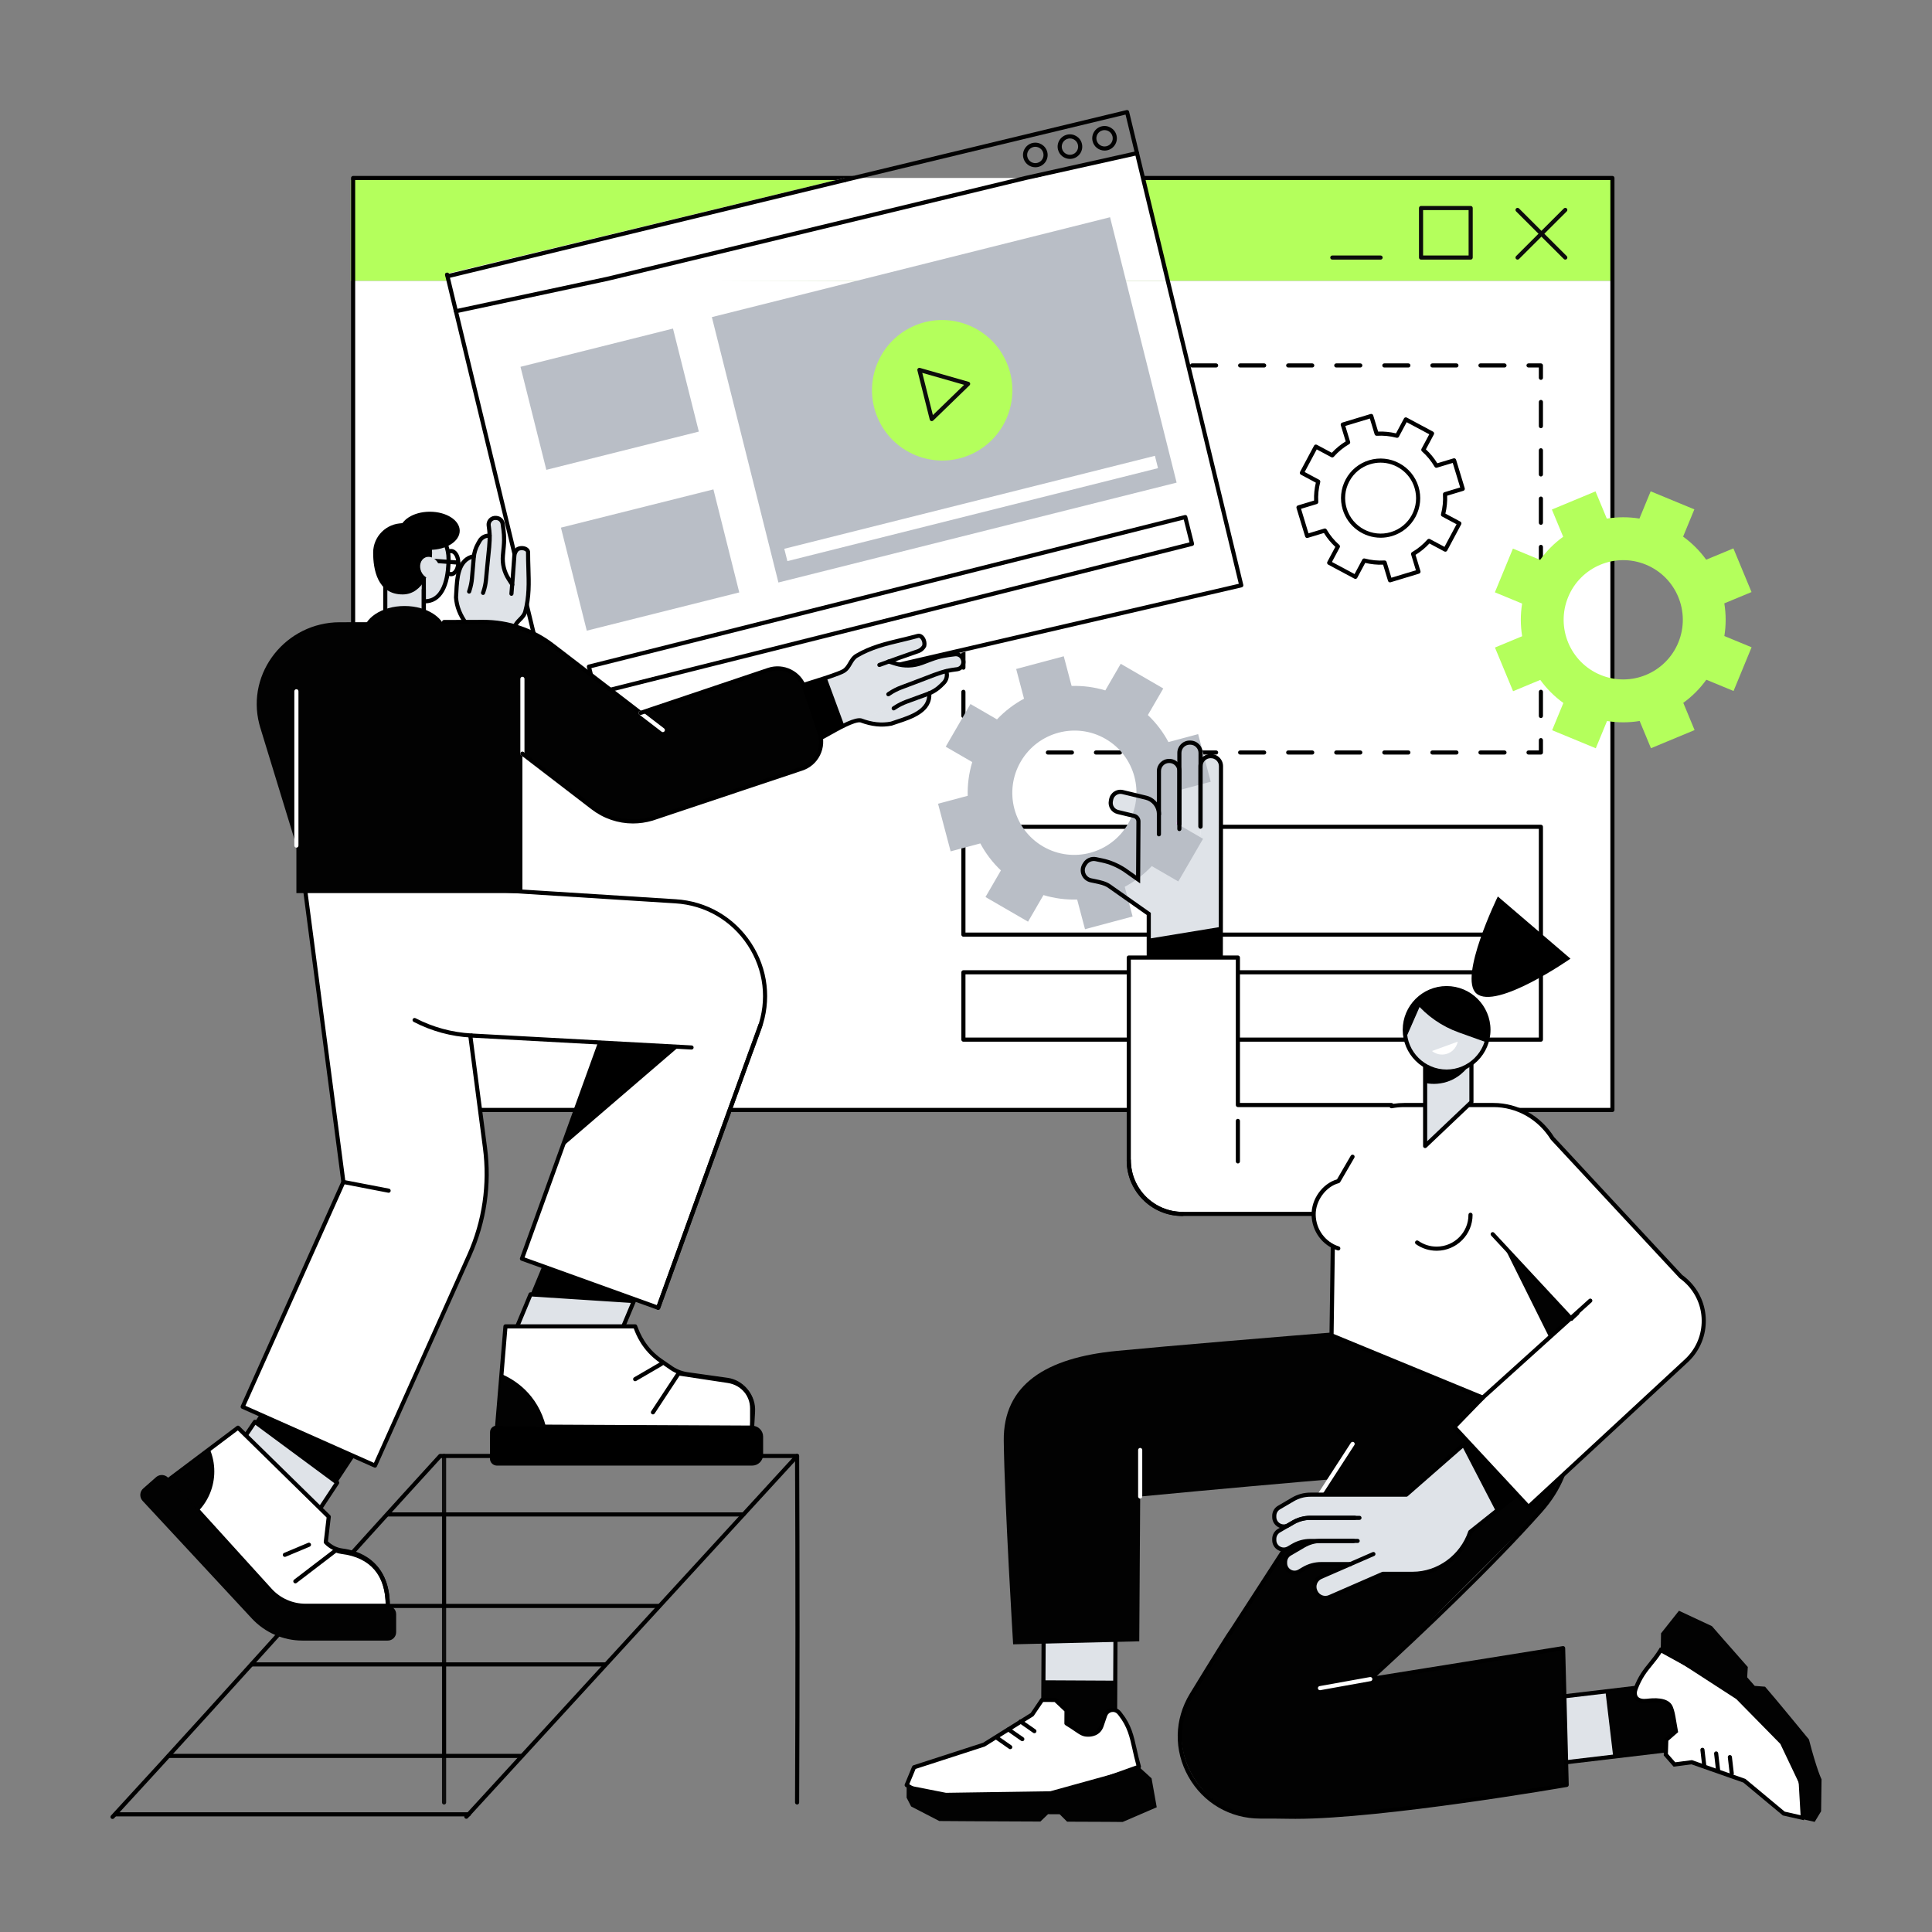 <svg width="361" height="361" viewBox="0 0 361 361" fill="none" xmlns="http://www.w3.org/2000/svg">
<rect x="0" y="0" width="361" height="361" fill="#808080" stroke="none"/>
<g clip-path="url(#clip0_71_94)">
<path d="M301.286 33.633H65.53V52.486H301.286V33.633Z" fill="#B4FF5C"/>
<path d="M301.286 52.487H65.981V207.397H301.286V52.487Z" fill="white"/>
<path d="M257.972 48.511H248.947C248.734 48.511 248.562 48.339 248.562 48.126C248.562 47.913 248.734 47.74 248.947 47.74H257.972C258.185 47.74 258.357 47.913 258.357 48.126C258.357 48.339 258.185 48.511 257.972 48.511Z" fill="#0C0C0C"/>
<path d="M292.479 48.511C292.381 48.511 292.282 48.473 292.207 48.398L283.288 39.496C283.137 39.346 283.137 39.102 283.287 38.951C283.437 38.8 283.682 38.8 283.832 38.95L292.751 47.852C292.902 48.003 292.902 48.247 292.752 48.397C292.677 48.473 292.578 48.511 292.479 48.511Z" fill="#0C0C0C"/>
<path d="M283.56 48.511C283.462 48.511 283.362 48.473 283.287 48.397C283.137 48.247 283.137 48.003 283.288 47.852L292.207 38.95C292.358 38.8 292.602 38.8 292.752 38.951C292.903 39.102 292.903 39.346 292.752 39.496L283.832 48.398C283.757 48.473 283.659 48.511 283.56 48.511Z" fill="#0C0C0C"/>
<path d="M274.798 48.511H265.524C265.311 48.511 265.139 48.339 265.139 48.126V38.869C265.139 38.656 265.311 38.483 265.524 38.483H274.798C275.012 38.483 275.184 38.656 275.184 38.869V48.125C275.184 48.338 275.012 48.511 274.798 48.511ZM265.91 47.74H274.413V39.254H265.91V47.74Z" fill="#0C0C0C"/>
<path d="M301.286 207.783H65.98C65.767 207.783 65.595 207.611 65.595 207.398V33.26C65.595 33.047 65.767 32.874 65.98 32.874H159.459C159.672 32.874 159.845 33.047 159.845 33.26C159.845 33.473 159.672 33.645 159.459 33.645H66.366V207.012H300.901V33.645H192.384C192.171 33.645 191.999 33.473 191.999 33.26C191.999 33.047 192.171 32.874 192.384 32.874H301.286C301.499 32.874 301.671 33.047 301.671 33.26V207.398C301.671 207.611 301.499 207.783 301.286 207.783Z" fill="black"/>
<path d="M287.923 175.026H180.016C179.803 175.026 179.63 174.853 179.63 174.64V154.491C179.63 154.277 179.803 154.105 180.016 154.105H287.923C288.136 154.105 288.308 154.277 288.308 154.491V174.64C288.308 174.853 288.136 175.026 287.923 175.026ZM180.401 174.255H287.537V154.876H180.401V174.255Z" fill="black"/>
<path d="M287.923 194.646H180.016C179.803 194.646 179.63 194.474 179.63 194.261V181.675C179.63 181.462 179.803 181.289 180.016 181.289H287.923C288.136 181.289 288.308 181.462 288.308 181.675V194.261C288.308 194.474 288.136 194.646 287.923 194.646ZM180.401 193.875H287.537V182.06H180.401V193.875Z" fill="black"/>
<path d="M287.923 140.994H285.61C285.397 140.994 285.225 140.822 285.225 140.609C285.225 140.396 285.397 140.223 285.61 140.223H287.537V138.296C287.537 138.083 287.71 137.91 287.923 137.91C288.136 137.91 288.308 138.083 288.308 138.296V140.609C288.308 140.822 288.136 140.994 287.923 140.994Z" fill="black"/>
<path d="M281.12 140.994H276.63C276.416 140.994 276.244 140.822 276.244 140.609C276.244 140.396 276.416 140.223 276.63 140.223H281.12C281.333 140.223 281.505 140.396 281.505 140.609C281.505 140.822 281.333 140.994 281.12 140.994ZM272.139 140.994H267.648C267.435 140.994 267.263 140.822 267.263 140.609C267.263 140.396 267.435 140.223 267.648 140.223H272.139C272.352 140.223 272.524 140.396 272.524 140.609C272.524 140.822 272.352 140.994 272.139 140.994ZM263.158 140.994H258.667C258.454 140.994 258.282 140.822 258.282 140.609C258.282 140.396 258.454 140.223 258.667 140.223H263.158C263.371 140.223 263.543 140.396 263.543 140.609C263.543 140.822 263.371 140.994 263.158 140.994ZM254.177 140.994H249.686C249.473 140.994 249.301 140.822 249.301 140.609C249.301 140.396 249.473 140.223 249.686 140.223H254.177C254.39 140.223 254.562 140.396 254.562 140.609C254.562 140.822 254.39 140.994 254.177 140.994ZM245.196 140.994H240.705C240.492 140.994 240.32 140.822 240.32 140.609C240.32 140.396 240.492 140.223 240.705 140.223H245.196C245.409 140.223 245.581 140.396 245.581 140.609C245.581 140.822 245.409 140.994 245.196 140.994ZM236.215 140.994H231.724C231.511 140.994 231.338 140.822 231.338 140.609C231.338 140.396 231.511 140.223 231.724 140.223H236.215C236.428 140.223 236.6 140.396 236.6 140.609C236.6 140.822 236.428 140.994 236.215 140.994ZM227.234 140.994H222.743C222.53 140.994 222.358 140.822 222.358 140.609C222.358 140.396 222.53 140.223 222.743 140.223H227.234C227.447 140.223 227.619 140.396 227.619 140.609C227.619 140.822 227.447 140.994 227.234 140.994ZM218.253 140.994H213.762C213.549 140.994 213.377 140.822 213.377 140.609C213.377 140.396 213.549 140.223 213.762 140.223H218.253C218.466 140.223 218.638 140.396 218.638 140.609C218.638 140.822 218.466 140.994 218.253 140.994ZM209.272 140.994H204.781C204.568 140.994 204.396 140.822 204.396 140.609C204.396 140.396 204.568 140.223 204.781 140.223H209.272C209.485 140.223 209.657 140.396 209.657 140.609C209.657 140.822 209.485 140.994 209.272 140.994ZM200.291 140.994H195.8C195.587 140.994 195.415 140.822 195.415 140.609C195.415 140.396 195.587 140.223 195.8 140.223H200.291C200.504 140.223 200.676 140.396 200.676 140.609C200.676 140.822 200.504 140.994 200.291 140.994ZM191.31 140.994H186.819C186.606 140.994 186.434 140.822 186.434 140.609C186.434 140.396 186.606 140.223 186.819 140.223H191.31C191.523 140.223 191.695 140.396 191.695 140.609C191.695 140.822 191.523 140.994 191.31 140.994Z" fill="black"/>
<path d="M182.328 140.994H180.016C179.803 140.994 179.63 140.822 179.63 140.609V138.296C179.63 138.083 179.803 137.91 180.016 137.91C180.229 137.91 180.401 138.083 180.401 138.296V140.223H182.328C182.542 140.223 182.714 140.396 182.714 140.609C182.714 140.822 182.541 140.994 182.328 140.994Z" fill="black"/>
<path d="M180.016 134.169C179.803 134.169 179.63 133.996 179.63 133.783V129.27C179.63 129.057 179.803 128.885 180.016 128.885C180.229 128.885 180.401 129.057 180.401 129.27V133.783C180.401 133.996 180.229 134.169 180.016 134.169ZM180.016 125.142C179.803 125.142 179.63 124.97 179.63 124.757V120.244C179.63 120.031 179.803 119.858 180.016 119.858C180.229 119.858 180.401 120.031 180.401 120.244V124.757C180.401 124.97 180.229 125.142 180.016 125.142ZM180.016 116.116C179.803 116.116 179.63 115.944 179.63 115.73V111.217C179.63 111.004 179.803 110.832 180.016 110.832C180.229 110.832 180.401 111.004 180.401 111.217V115.73C180.401 115.943 180.229 116.116 180.016 116.116ZM180.016 107.09C179.803 107.09 179.63 106.917 179.63 106.704V102.191C179.63 101.978 179.803 101.805 180.016 101.805C180.229 101.805 180.401 101.978 180.401 102.191V106.704C180.401 106.917 180.229 107.09 180.016 107.09ZM180.016 98.063C179.803 98.063 179.63 97.891 179.63 97.677V93.165C179.63 92.951 179.803 92.779 180.016 92.779C180.229 92.779 180.401 92.951 180.401 93.165V97.677C180.401 97.891 180.229 98.063 180.016 98.063ZM180.016 89.037C179.803 89.037 179.63 88.864 179.63 88.651V84.138C179.63 83.925 179.803 83.752 180.016 83.752C180.229 83.752 180.401 83.925 180.401 84.138V88.651C180.401 88.864 180.229 89.037 180.016 89.037ZM180.016 80.01C179.803 80.01 179.63 79.838 179.63 79.625V75.112C179.63 74.899 179.803 74.726 180.016 74.726C180.229 74.726 180.401 74.899 180.401 75.112V79.625C180.401 79.838 180.229 80.01 180.016 80.01Z" fill="black"/>
<path d="M180.016 70.984C179.803 70.984 179.63 70.811 179.63 70.598V68.285C179.63 68.072 179.803 67.9 180.016 67.9H182.328C182.542 67.9 182.714 68.072 182.714 68.285C182.714 68.499 182.542 68.671 182.328 68.671H180.401V70.598C180.401 70.811 180.229 70.984 180.016 70.984Z" fill="black"/>
<path d="M281.12 68.671H276.629C276.416 68.671 276.243 68.499 276.243 68.285C276.243 68.072 276.416 67.9 276.629 67.9H281.12C281.333 67.9 281.505 68.072 281.505 68.285C281.505 68.498 281.333 68.671 281.12 68.671ZM272.139 68.671H267.648C267.435 68.671 267.262 68.499 267.262 68.285C267.262 68.072 267.435 67.9 267.648 67.9H272.139C272.352 67.9 272.524 68.072 272.524 68.285C272.524 68.498 272.351 68.671 272.139 68.671ZM263.158 68.671H258.667C258.454 68.671 258.282 68.499 258.282 68.285C258.282 68.072 258.454 67.9 258.667 67.9H263.158C263.371 67.9 263.543 68.072 263.543 68.285C263.543 68.498 263.37 68.671 263.158 68.671ZM254.176 68.671H249.686C249.473 68.671 249.301 68.499 249.301 68.285C249.301 68.072 249.473 67.9 249.686 67.9H254.176C254.389 67.9 254.562 68.072 254.562 68.285C254.562 68.498 254.389 68.671 254.176 68.671ZM245.195 68.671H240.705C240.492 68.671 240.32 68.499 240.32 68.285C240.32 68.072 240.492 67.9 240.705 67.9H245.195C245.408 67.9 245.581 68.072 245.581 68.285C245.581 68.498 245.408 68.671 245.195 68.671ZM236.215 68.671H231.724C231.511 68.671 231.338 68.499 231.338 68.285C231.338 68.072 231.511 67.9 231.724 67.9H236.215C236.428 67.9 236.6 68.072 236.6 68.285C236.6 68.498 236.428 68.671 236.215 68.671ZM227.233 68.671H222.743C222.53 68.671 222.357 68.499 222.357 68.285C222.357 68.072 222.53 67.9 222.743 67.9H227.233C227.447 67.9 227.619 68.072 227.619 68.285C227.619 68.498 227.447 68.671 227.233 68.671ZM218.252 68.671H213.762C213.549 68.671 213.376 68.499 213.376 68.285C213.376 68.072 213.549 67.9 213.762 67.9H218.252C218.466 67.9 218.638 68.072 218.638 68.285C218.638 68.498 218.466 68.671 218.252 68.671ZM209.271 68.671H204.781C204.568 68.671 204.396 68.499 204.396 68.285C204.396 68.072 204.568 67.9 204.781 67.9H209.271C209.484 67.9 209.657 68.072 209.657 68.285C209.657 68.498 209.484 68.671 209.271 68.671ZM200.29 68.671H195.8C195.587 68.671 195.415 68.499 195.415 68.285C195.415 68.072 195.587 67.9 195.8 67.9H200.29C200.503 67.9 200.676 68.072 200.676 68.285C200.676 68.498 200.503 68.671 200.29 68.671ZM191.309 68.671H186.819C186.606 68.671 186.434 68.499 186.434 68.285C186.434 68.072 186.606 67.9 186.819 67.9H191.309C191.522 67.9 191.695 68.072 191.695 68.285C191.695 68.498 191.522 68.671 191.309 68.671Z" fill="black"/>
<path d="M287.923 70.984C287.71 70.984 287.537 70.811 287.537 70.598V68.671H285.61C285.397 68.671 285.225 68.499 285.225 68.285C285.225 68.072 285.397 67.9 285.61 67.9H287.923C288.136 67.9 288.308 68.072 288.308 68.285V70.598C288.308 70.811 288.136 70.984 287.923 70.984Z" fill="black"/>
<path d="M287.923 134.169C287.709 134.169 287.537 133.996 287.537 133.783V129.27C287.537 129.057 287.709 128.885 287.923 128.885C288.136 128.885 288.308 129.057 288.308 129.27V133.783C288.308 133.996 288.136 134.169 287.923 134.169ZM287.923 125.142C287.709 125.142 287.537 124.97 287.537 124.757V120.244C287.537 120.031 287.709 119.858 287.923 119.858C288.136 119.858 288.308 120.031 288.308 120.244V124.757C288.308 124.97 288.136 125.142 287.923 125.142ZM287.923 116.116C287.709 116.116 287.537 115.943 287.537 115.73V111.217C287.537 111.004 287.709 110.832 287.923 110.832C288.136 110.832 288.308 111.004 288.308 111.217V115.73C288.308 115.943 288.136 116.116 287.923 116.116ZM287.923 107.09C287.709 107.09 287.537 106.917 287.537 106.704V102.191C287.537 101.978 287.709 101.805 287.923 101.805C288.136 101.805 288.308 101.978 288.308 102.191V106.704C288.308 106.917 288.136 107.09 287.923 107.09ZM287.923 98.063C287.709 98.063 287.537 97.891 287.537 97.678V93.165C287.537 92.951 287.709 92.779 287.923 92.779C288.136 92.779 288.308 92.951 288.308 93.165V97.678C288.308 97.891 288.136 98.063 287.923 98.063ZM287.923 89.037C287.709 89.037 287.537 88.864 287.537 88.651V84.138C287.537 83.925 287.709 83.752 287.923 83.752C288.136 83.752 288.308 83.925 288.308 84.138V88.651C288.308 88.864 288.136 89.037 287.923 89.037ZM287.923 80.01C287.709 80.01 287.537 79.838 287.537 79.625V75.112C287.537 74.899 287.709 74.726 287.923 74.726C288.136 74.726 288.308 74.899 288.308 75.112V79.625C288.308 79.838 288.136 80.01 287.923 80.01Z" fill="black"/>
<path d="M323.919 129.113L327.288 120.945L322.202 118.843C322.532 116.792 322.519 114.734 322.194 112.741L327.277 110.627L323.889 102.467L318.806 104.58C317.625 102.944 316.177 101.482 314.493 100.269L316.593 95.178L308.433 91.805L306.333 96.896C304.285 96.566 302.229 96.579 300.238 96.904L298.126 91.815L289.974 95.206L292.086 100.294C290.451 101.476 288.991 102.926 287.78 104.612L282.694 102.509L279.325 110.677L284.411 112.78C284.08 114.83 284.094 116.889 284.419 118.881L279.336 120.995L282.723 129.156L287.806 127.042C288.987 128.678 290.435 130.14 292.12 131.353L290.02 136.444L298.179 139.817L300.279 134.726C302.328 135.057 304.384 135.044 306.374 134.718L308.487 139.807L316.639 136.417L314.526 131.328C316.161 130.146 317.621 128.697 318.833 127.011L323.919 129.113ZM299.058 126.11C293.375 123.761 290.671 117.246 293.017 111.557C295.364 105.869 301.872 103.162 307.555 105.512C313.237 107.861 315.941 114.376 313.595 120.065C311.249 125.753 304.74 128.459 299.058 126.11Z" fill="#B4FF5C"/>
<path d="M273.32 91.339L271.705 86.016L268.388 87.019C267.731 85.888 266.904 84.891 265.951 84.049L267.585 80.992L262.68 78.366L261.046 81.424C259.818 81.097 258.53 80.962 257.225 81.043L256.218 77.725L250.897 79.335L251.904 82.653C250.774 83.309 249.777 84.135 248.937 85.088L245.879 83.45L243.258 88.353L246.316 89.99C245.991 91.218 245.858 92.507 245.94 93.812L242.623 94.815L244.238 100.139L247.555 99.135C248.212 100.266 249.039 101.264 249.992 102.105L248.359 105.162L253.263 107.788L254.897 104.731C256.125 105.057 257.414 105.192 258.718 105.112L259.725 108.43L265.047 106.82L264.04 103.501C265.17 102.846 266.167 102.019 267.007 101.067L270.065 102.704L272.685 97.801L269.627 96.164C269.952 94.936 270.086 93.648 270.004 92.343L273.32 91.339ZM260.009 99.79C256.303 100.911 252.387 98.815 251.262 95.107C250.137 91.4 252.229 87.485 255.935 86.364C259.641 85.243 263.557 87.339 264.682 91.047C265.807 94.754 263.715 98.669 260.009 99.79Z" fill="white"/>
<path d="M259.725 108.815C259.56 108.815 259.407 108.707 259.357 108.541L258.437 105.511C257.312 105.554 256.192 105.441 255.096 105.178L253.604 107.969C253.556 108.059 253.474 108.127 253.376 108.156C253.278 108.185 253.172 108.176 253.082 108.127L248.177 105.501C247.989 105.401 247.919 105.168 248.019 104.98L249.511 102.188C248.683 101.421 247.968 100.55 247.379 99.591L244.351 100.507C244.147 100.569 243.931 100.453 243.87 100.25L242.255 94.926C242.225 94.829 242.236 94.723 242.284 94.633C242.332 94.542 242.414 94.475 242.512 94.446L245.54 93.53C245.498 92.406 245.608 91.284 245.87 90.188L243.077 88.693C242.889 88.592 242.818 88.359 242.919 88.171L245.539 83.268C245.587 83.178 245.669 83.111 245.767 83.081C245.864 83.052 245.971 83.061 246.061 83.11L248.854 84.605C249.62 83.778 250.491 83.064 251.449 82.476L250.529 79.446C250.499 79.348 250.51 79.243 250.558 79.153C250.606 79.062 250.688 78.995 250.786 78.965L256.107 77.356C256.311 77.293 256.526 77.409 256.588 77.613L257.507 80.643C258.63 80.601 259.752 80.713 260.849 80.976L262.341 78.184C262.389 78.094 262.471 78.027 262.569 77.997C262.667 77.968 262.772 77.978 262.863 78.026L267.767 80.652C267.955 80.753 268.026 80.986 267.925 81.174L266.433 83.965C267.261 84.733 267.977 85.605 268.565 86.563L271.594 85.647C271.799 85.585 272.013 85.701 272.074 85.904L273.69 91.227C273.72 91.325 273.709 91.43 273.661 91.521C273.613 91.611 273.531 91.678 273.433 91.708L270.405 92.624C270.448 93.748 270.337 94.869 270.075 95.966L272.868 97.461C273.056 97.561 273.126 97.795 273.026 97.983L270.406 102.886C270.357 102.976 270.275 103.043 270.177 103.073C270.08 103.101 269.974 103.092 269.884 103.044L267.091 101.549C266.325 102.375 265.455 103.09 264.497 103.678L265.416 106.708C265.446 106.805 265.435 106.911 265.387 107.001C265.339 107.092 265.257 107.159 265.159 107.188L259.838 108.798C259.8 108.809 259.762 108.815 259.725 108.815ZM258.719 104.726C258.888 104.726 259.038 104.836 259.088 104.999L259.983 107.949L264.566 106.562L263.671 103.613C263.619 103.442 263.692 103.258 263.847 103.168C264.924 102.542 265.89 101.75 266.717 100.812C266.836 100.677 267.032 100.642 267.188 100.727L269.907 102.182L272.164 97.959L269.445 96.504C269.288 96.42 269.209 96.238 269.255 96.065C269.575 94.856 269.698 93.611 269.619 92.367C269.608 92.188 269.721 92.025 269.892 91.974L272.84 91.082L271.448 86.496L268.5 87.388C268.329 87.441 268.145 87.368 268.055 87.213C267.429 86.134 266.635 85.167 265.696 84.338C265.562 84.22 265.527 84.025 265.611 83.867L267.064 81.15L262.838 78.888L261.386 81.605C261.302 81.763 261.122 81.841 260.947 81.796C259.737 81.474 258.492 81.351 257.249 81.427C257.071 81.436 256.908 81.325 256.856 81.154L255.961 78.205L251.378 79.592L252.273 82.541C252.325 82.712 252.252 82.896 252.098 82.986C251.02 83.611 250.054 84.404 249.226 85.342C249.108 85.477 248.912 85.511 248.755 85.427L246.037 83.972L243.78 88.195L246.498 89.65C246.656 89.734 246.735 89.916 246.689 90.089C246.369 91.298 246.246 92.542 246.325 93.787C246.336 93.966 246.223 94.128 246.052 94.18L243.104 95.072L244.495 99.658L247.443 98.766C247.616 98.715 247.799 98.787 247.888 98.942C248.515 100.02 249.308 100.987 250.248 101.816C250.382 101.934 250.417 102.129 250.332 102.287L248.88 105.004L253.105 107.266L254.557 104.549C254.641 104.391 254.824 104.313 254.996 104.358C256.205 104.68 257.45 104.803 258.695 104.726C258.703 104.726 258.711 104.726 258.719 104.726ZM257.983 100.476C254.807 100.476 251.862 98.412 250.893 95.219C250.319 93.327 250.516 91.326 251.447 89.584C252.379 87.841 253.932 86.567 255.823 85.995C259.727 84.813 263.866 87.029 265.051 90.934C265.625 92.826 265.428 94.828 264.497 96.57C263.566 98.312 262.012 99.587 260.121 100.159C260.121 100.159 260.121 100.159 260.12 100.159C259.41 100.374 258.691 100.476 257.983 100.476ZM257.962 86.448C257.328 86.448 256.684 86.54 256.047 86.733C254.353 87.245 252.961 88.387 252.127 89.947C251.293 91.508 251.117 93.301 251.631 94.995C252.692 98.493 256.4 100.479 259.897 99.421C261.591 98.908 262.983 97.767 263.817 96.206C264.651 94.646 264.827 92.853 264.313 91.158C263.445 88.297 260.807 86.448 257.962 86.448Z" fill="black"/>
<path d="M113.484 52.485L191.67 33.632L212.45 28.622L213.66 33.632L218.213 52.485H113.484Z" fill="white"/>
<path d="M218.213 52.485L218.306 52.874L231.939 109.367L104.669 140.018L218.213 52.485Z" fill="white"/>
<path d="M218.213 52.099L83.903 52.83L83.326 51.209L157.908 33.247H213.661L218.213 52.099Z" fill="white"/>
<path d="M193.453 31.254C192.416 31.254 191.471 30.546 191.217 29.495C191.073 28.898 191.171 28.281 191.491 27.757C191.812 27.233 192.317 26.866 192.914 26.722C194.148 26.425 195.392 27.186 195.689 28.417C195.833 29.014 195.736 29.631 195.416 30.155C195.095 30.678 194.59 31.046 193.992 31.19C193.812 31.233 193.631 31.254 193.453 31.254ZM193.453 27.429C193.335 27.429 193.215 27.443 193.095 27.472C192.698 27.567 192.362 27.812 192.149 28.159C191.936 28.508 191.871 28.918 191.967 29.314C192.165 30.132 192.991 30.639 193.812 30.44C194.209 30.345 194.545 30.1 194.758 29.753C194.971 29.404 195.036 28.995 194.94 28.598C194.771 27.899 194.143 27.429 193.453 27.429Z" fill="#020202"/>
<path d="M199.921 29.696C198.883 29.696 197.939 28.988 197.685 27.937C197.541 27.34 197.638 26.723 197.959 26.199C198.279 25.675 198.785 25.308 199.382 25.164C200.615 24.868 201.86 25.628 202.157 26.859C202.157 26.859 202.157 26.859 202.157 26.859C202.301 27.456 202.204 28.073 201.883 28.597C201.562 29.12 201.057 29.488 200.46 29.632C200.28 29.675 200.099 29.696 199.921 29.696ZM199.921 25.871C199.802 25.871 199.682 25.885 199.563 25.914C199.166 26.009 198.829 26.254 198.616 26.601C198.403 26.95 198.339 27.36 198.434 27.756C198.632 28.574 199.458 29.08 200.279 28.882C200.676 28.787 201.013 28.542 201.226 28.195C201.439 27.846 201.503 27.436 201.408 27.04C201.239 26.341 200.611 25.871 199.921 25.871Z" fill="#020202"/>
<path d="M206.389 28.138C205.351 28.138 204.407 27.431 204.153 26.379C204.009 25.782 204.106 25.165 204.427 24.642C204.747 24.118 205.253 23.75 205.85 23.606C207.083 23.31 208.327 24.07 208.625 25.301C208.625 25.302 208.625 25.302 208.625 25.302C208.769 25.898 208.672 26.516 208.351 27.039C208.03 27.563 207.525 27.93 206.928 28.074C206.748 28.118 206.567 28.138 206.389 28.138ZM206.389 24.313C206.27 24.313 206.15 24.327 206.031 24.356C205.633 24.452 205.297 24.696 205.084 25.044C204.871 25.392 204.806 25.802 204.902 26.198C205.1 27.017 205.926 27.523 206.747 27.325C207.144 27.229 207.481 26.985 207.694 26.637C207.907 26.289 207.971 25.879 207.876 25.482C207.707 24.784 207.079 24.313 206.389 24.313Z" fill="#020202"/>
<path d="M104.668 139.249C104.494 139.249 104.336 139.13 104.294 138.954L84.813 58.243C84.789 58.142 84.806 58.035 84.862 57.947C84.917 57.859 85.005 57.797 85.107 57.776L113.403 51.724L191.58 32.874L212.366 28.246C212.569 28.202 212.775 28.328 212.825 28.532L218.587 52.396C218.588 52.397 218.588 52.397 218.588 52.397L218.68 52.786L232.314 109.278C232.338 109.378 232.321 109.483 232.267 109.571C232.213 109.658 232.126 109.72 232.026 109.744L104.756 139.239C104.726 139.246 104.697 139.249 104.668 139.249ZM85.655 58.447L104.954 138.402L231.473 109.081L212.164 29.081L191.754 33.625L113.574 52.476L85.655 58.447Z" fill="#020202"/>
<path d="M157.907 34.018C157.733 34.018 157.575 33.9 157.533 33.723C157.483 33.516 157.61 33.308 157.817 33.258L210.505 20.568C210.712 20.519 210.92 20.646 210.97 20.853L212.824 28.532C212.874 28.738 212.747 28.947 212.54 28.996C212.336 29.048 212.125 28.919 212.075 28.712L210.312 21.408L157.998 34.008C157.967 34.015 157.937 34.018 157.907 34.018Z" fill="#020202"/>
<path d="M83.711 51.981C83.582 51.981 83.458 51.915 83.386 51.802L83.217 51.536C83.102 51.356 83.155 51.118 83.335 51.004C83.515 50.89 83.752 50.942 83.867 51.122L83.888 51.156L157.817 33.258C158.022 33.207 158.232 33.335 158.282 33.542C158.333 33.749 158.206 33.957 157.999 34.008L83.802 51.97C83.772 51.977 83.741 51.981 83.711 51.981Z" fill="#020202"/>
<path d="M85.176 58.499C85.002 58.499 84.844 58.38 84.801 58.204L83.167 51.419C83.117 51.212 83.245 51.004 83.451 50.954C83.66 50.906 83.867 51.032 83.917 51.239L85.551 58.023C85.601 58.23 85.473 58.438 85.266 58.488C85.236 58.495 85.206 58.499 85.176 58.499Z" fill="#020202"/>
<path d="M207.417 40.591L133.012 59.254L145.45 108.842L219.855 90.18L207.417 40.591Z" fill="#B9BEC6"/>
<path d="M181.672 84.79C188.215 81.689 191.003 73.864 187.898 67.312C184.793 60.759 176.972 57.961 170.429 61.061C163.886 64.161 161.098 71.986 164.203 78.539C167.308 85.091 175.129 87.89 181.672 84.79Z" fill="#B4FF5C"/>
<path d="M174.102 78.692C174.067 78.692 174.031 78.687 173.997 78.677C173.864 78.639 173.762 78.534 173.728 78.4L171.418 69.212C171.385 69.078 171.425 68.936 171.524 68.84C171.623 68.745 171.765 68.709 171.898 68.747L181.002 71.348C181.134 71.386 181.236 71.491 181.269 71.625C181.303 71.758 181.263 71.9 181.164 71.995L174.371 78.583C174.297 78.654 174.201 78.692 174.102 78.692ZM172.329 69.671L174.313 77.565L180.149 71.906L172.329 69.671Z" fill="#0C0C0C"/>
<path d="M215.799 85.171L146.547 102.542L147.125 104.846L216.377 87.476L215.799 85.171Z" fill="white"/>
<path d="M111.296 129.956C111.124 129.956 110.967 129.84 110.923 129.665L109.663 124.655C109.638 124.556 109.654 124.451 109.706 124.363C109.759 124.275 109.844 124.212 109.943 124.187L221.377 96.24C221.584 96.189 221.792 96.313 221.845 96.519L223.104 101.53C223.129 101.629 223.114 101.734 223.061 101.822C223.009 101.91 222.924 101.973 222.824 101.998L111.39 129.945C111.359 129.953 111.327 129.956 111.296 129.956ZM110.505 124.841L111.576 129.104L222.262 101.344L221.19 97.081L110.505 124.841Z" fill="#020202"/>
<path d="M125.749 61.393L97.256 68.54L102.085 87.791L130.578 80.644L125.749 61.393Z" fill="#B9BEC6"/>
<path d="M133.304 91.445L104.812 98.591L109.64 117.842L138.133 110.696L133.304 91.445Z" fill="#B9BEC6"/>
<path d="M82.976 337.183C82.763 337.183 82.591 337.01 82.591 336.797V327.936C82.591 327.723 82.763 327.55 82.976 327.55C83.189 327.55 83.362 327.723 83.362 327.936V336.797C83.362 337.01 83.189 337.183 82.976 337.183Z" fill="#0C0C0C"/>
<path d="M82.976 328.32C82.763 328.32 82.591 328.148 82.591 327.935V310.851C82.591 310.638 82.763 310.465 82.976 310.465C83.189 310.465 83.362 310.638 83.362 310.851V327.935C83.362 328.148 83.189 328.32 82.976 328.32Z" fill="black"/>
<path d="M82.976 311.236C82.763 311.236 82.591 311.064 82.591 310.851V300.046C82.591 299.833 82.763 299.66 82.976 299.66C83.189 299.66 83.362 299.833 83.362 300.046V310.851C83.362 311.064 83.189 311.236 82.976 311.236Z" fill="#0C0C0C"/>
<path d="M82.976 300.431C82.763 300.431 82.591 300.259 82.591 300.046V282.881C82.591 282.668 82.763 282.495 82.976 282.495C83.189 282.495 83.362 282.668 83.362 282.881V300.046C83.362 300.259 83.189 300.431 82.976 300.431Z" fill="black"/>
<path d="M82.976 283.266C82.763 283.266 82.591 283.094 82.591 282.881V272.052C82.591 271.839 82.763 271.667 82.976 271.667C83.189 271.667 83.362 271.839 83.362 272.052V282.881C83.362 283.094 83.189 283.266 82.976 283.266Z" fill="#0C0C0C"/>
<path d="M148.94 272.438H82.468C82.255 272.438 82.082 272.265 82.082 272.052C82.082 271.839 82.255 271.667 82.468 271.667H148.94C149.153 271.667 149.326 271.839 149.326 272.052C149.326 272.265 149.153 272.438 148.94 272.438Z" fill="black"/>
<path d="M138.927 283.363H72.455C72.242 283.363 72.07 283.19 72.07 282.977C72.07 282.764 72.242 282.592 72.455 282.592H138.927C139.14 282.592 139.313 282.764 139.313 282.977C139.313 283.19 139.14 283.363 138.927 283.363Z" fill="black"/>
<path d="M123.126 300.459H56.72C56.508 300.459 56.335 300.286 56.335 300.073C56.335 299.86 56.508 299.688 56.72 299.688H123.126C123.339 299.688 123.511 299.86 123.511 300.073C123.511 300.286 123.339 300.459 123.126 300.459Z" fill="black"/>
<path d="M113.124 311.383H46.992C46.779 311.383 46.606 311.21 46.606 310.997C46.606 310.784 46.779 310.612 46.992 310.612H113.124C113.337 310.612 113.509 310.784 113.509 310.997C113.509 311.21 113.337 311.383 113.124 311.383Z" fill="black"/>
<path d="M97.537 328.478H31.515C31.302 328.478 31.129 328.306 31.129 328.093C31.129 327.88 31.302 327.707 31.515 327.707H97.537C97.75 327.707 97.922 327.88 97.922 328.093C97.922 328.306 97.75 328.478 97.537 328.478Z" fill="black"/>
<path d="M87.593 339.402H21.57C21.358 339.402 21.185 339.23 21.185 339.017C21.185 338.804 21.358 338.632 21.57 338.632H87.593C87.805 338.632 87.978 338.804 87.978 339.017C87.978 339.23 87.805 339.402 87.593 339.402Z" fill="black"/>
<path d="M87.134 339.846C87.041 339.846 86.948 339.812 86.874 339.744C86.717 339.601 86.706 339.357 86.85 339.2L148.573 271.882C148.6 271.853 148.627 271.823 148.656 271.792C148.742 271.697 148.869 271.653 148.992 271.67C148.992 271.67 148.993 271.671 148.993 271.671C148.993 271.671 148.993 271.671 148.994 271.671C148.994 271.671 148.995 271.671 148.995 271.671C148.995 271.671 148.996 271.671 148.996 271.671C148.996 271.671 148.997 271.671 148.997 271.671C148.997 271.671 148.998 271.671 148.998 271.671C148.998 271.671 148.999 271.671 148.999 271.671C148.999 271.671 148.999 271.671 149 271.671C149 271.671 149 271.672 149.001 271.672C149.001 271.672 149.002 271.672 149.002 271.672C149.003 271.672 149.003 271.672 149.003 271.672C149.003 271.672 149.004 271.672 149.004 271.672C149.005 271.672 149.005 271.672 149.005 271.672C149.03 271.676 149.055 271.684 149.08 271.693C149.12 271.709 149.157 271.731 149.189 271.758C149.19 271.759 149.19 271.759 149.191 271.759C149.191 271.76 149.191 271.76 149.192 271.761C149.193 271.761 149.193 271.762 149.193 271.762C149.194 271.763 149.194 271.763 149.195 271.763C149.195 271.763 149.196 271.764 149.196 271.764C149.197 271.764 149.198 271.764 149.198 271.766C149.198 271.766 149.198 271.767 149.199 271.767C149.2 271.767 149.2 271.768 149.2 271.768C149.201 271.768 149.201 271.769 149.202 271.769C149.202 271.77 149.203 271.769 149.203 271.771C149.204 271.771 149.204 271.772 149.204 271.772C149.205 271.772 149.205 271.773 149.206 271.773C149.207 271.774 149.207 271.774 149.207 271.774C149.207 271.774 149.207 271.775 149.208 271.775C149.209 271.776 149.208 271.776 149.21 271.776C149.21 271.777 149.211 271.777 149.211 271.778C149.212 271.778 149.212 271.779 149.212 271.779C149.213 271.78 149.213 271.779 149.214 271.781C149.214 271.781 149.214 271.781 149.214 271.781C149.215 271.782 149.215 271.782 149.215 271.782C149.216 271.783 149.216 271.783 149.216 271.783C149.216 271.783 149.217 271.784 149.217 271.784C149.218 271.785 149.218 271.786 149.219 271.786C149.219 271.786 149.22 271.787 149.22 271.787C149.22 271.787 149.221 271.788 149.221 271.789C149.222 271.789 149.222 271.789 149.222 271.79C149.223 271.79 149.223 271.791 149.224 271.791C149.224 271.792 149.225 271.793 149.225 271.793C149.226 271.794 149.227 271.795 149.227 271.796C149.289 271.864 149.325 271.955 149.325 272.051C149.423 293.526 149.423 315.31 149.325 336.799C149.325 337.011 149.152 337.183 148.94 337.183C148.939 337.183 148.939 337.183 148.938 337.183C148.725 337.181 148.553 337.008 148.554 336.795C148.65 315.637 148.652 294.192 148.559 273.038L87.418 339.721C87.342 339.804 87.238 339.846 87.134 339.846Z" fill="black"/>
<path d="M21.025 339.882C20.932 339.882 20.838 339.849 20.764 339.781C20.607 339.636 20.597 339.392 20.742 339.236C32.468 326.508 44.216 313.495 55.577 300.91C64.188 291.372 73.092 281.508 81.964 271.794C82.108 271.637 82.351 271.626 82.508 271.769C82.665 271.913 82.677 272.157 82.533 272.314C73.663 282.026 64.759 291.889 56.149 301.427C44.787 314.013 33.038 327.028 21.309 339.759C21.233 339.841 21.129 339.882 21.025 339.882Z" fill="black"/>
<path d="M84.27 107.673C83.293 107.673 82.527 106.553 82.527 105.123C82.527 103.694 83.292 102.574 84.27 102.574C85.247 102.574 86.013 103.694 86.013 105.123C86.013 106.553 85.247 107.673 84.27 107.673ZM84.27 103.345C83.81 103.345 83.298 104.075 83.298 105.123C83.298 106.171 83.81 106.902 84.27 106.902C84.73 106.902 85.242 106.171 85.242 105.123C85.242 104.075 84.73 103.345 84.27 103.345Z" fill="black"/>
<path d="M83.815 104.423C83.815 108.164 82.859 112.352 79.394 112.352C75.93 112.352 71.27 108.164 71.27 104.423C71.27 100.682 74.078 97.649 77.543 97.649C81.007 97.649 83.815 100.682 83.815 104.423Z" fill="#DFE3E8"/>
<path d="M79.395 112.737C75.836 112.737 70.885 108.547 70.885 104.423C70.885 100.475 73.872 97.263 77.543 97.263C81.214 97.263 84.201 100.475 84.201 104.423C84.201 109.706 82.449 112.737 79.395 112.737ZM77.543 98.034C74.297 98.034 71.656 100.9 71.656 104.422C71.656 108.065 76.198 111.966 79.395 111.966C83.037 111.966 83.43 106.69 83.43 104.422C83.43 100.9 80.789 98.034 77.543 98.034Z" fill="black"/>
<path d="M79.189 104.423H71.989V116.29H79.189V104.423Z" fill="#DFE3E8"/>
<path d="M79.189 116.675H71.989C71.776 116.675 71.604 116.503 71.604 116.29V104.422C71.604 104.209 71.776 104.037 71.989 104.037H79.189C79.402 104.037 79.575 104.209 79.575 104.422V116.29C79.575 116.503 79.402 116.675 79.189 116.675ZM72.375 115.904H78.804V104.808H72.375V115.904Z" fill="black"/>
<path d="M79.189 116.675C78.976 116.675 78.803 116.502 78.803 116.289V110.18C78.803 109.967 78.976 109.794 79.189 109.794C79.402 109.794 79.574 109.967 79.574 110.18V116.289C79.574 116.502 79.401 116.675 79.189 116.675Z" fill="black"/>
<path d="M80.735 103.267C80.735 106.302 79.101 111.072 75.23 111.072C70.479 111.072 69.725 106.302 69.725 103.267C69.725 100.233 72.19 97.773 75.23 97.773C78.27 97.773 80.735 100.233 80.735 103.267Z" fill="black"/>
<path d="M80.32 102.74C83.401 102.74 85.9 101.145 85.9 99.178C85.9 97.211 83.401 95.616 80.32 95.616C77.238 95.616 74.739 97.211 74.739 99.178C74.739 101.145 77.238 102.74 80.32 102.74Z" fill="black"/>
<path d="M85.628 105.508C85.618 105.508 85.609 105.507 85.599 105.507L79.613 105.069C79.401 105.054 79.241 104.869 79.257 104.657C79.272 104.445 79.453 104.284 79.669 104.301L85.656 104.738C85.868 104.753 86.027 104.938 86.012 105.151C85.997 105.353 85.828 105.508 85.628 105.508Z" fill="black"/>
<path d="M81.173 108.026C82.061 107.632 82.399 106.45 81.928 105.386C81.456 104.321 80.354 103.777 79.466 104.171C78.578 104.564 78.24 105.746 78.711 106.811C79.183 107.875 80.285 108.419 81.173 108.026Z" fill="#DFE3E8"/>
<path d="M95.966 249.47L107.205 222.483L123.57 230.124L113.516 254.85L95.966 249.47Z" fill="black"/>
<path d="M95.966 249.469L99.138 241.853L118.445 243.101L113.516 254.85L95.966 249.469Z" fill="#DFE3E8"/>
<path d="M113.517 255.235C113.479 255.235 113.441 255.23 113.404 255.218L95.854 249.838C95.749 249.806 95.664 249.732 95.618 249.634C95.572 249.535 95.569 249.422 95.611 249.321L98.782 241.705C98.846 241.553 99 241.459 99.163 241.469L118.471 242.717C118.595 242.725 118.708 242.793 118.773 242.899C118.839 243.005 118.849 243.136 118.801 243.251L113.872 254.999C113.811 255.145 113.668 255.235 113.517 255.235ZM96.486 249.225L113.296 254.379L117.881 243.451L99.388 242.256L96.486 249.225Z" fill="black"/>
<path d="M140.539 266.771V263.17C140.539 260.483 138.556 258.205 135.89 257.83L128.438 256.782C127.255 256.616 126.133 256.154 125.175 255.441L123.477 254.276C119.796 251.751 118.891 248.221 118.68 247.839H94.448L92.89 266.538L140.539 266.771Z" fill="white"/>
<path d="M140.539 267.156C140.538 267.156 140.538 267.156 140.537 267.156L92.888 266.923C92.781 266.922 92.678 266.877 92.606 266.798C92.533 266.718 92.497 266.612 92.506 266.505L94.064 247.806C94.081 247.606 94.248 247.453 94.448 247.453H118.68C118.821 247.453 118.95 247.529 119.018 247.652C119.06 247.728 119.101 247.837 119.169 248.018C119.526 248.964 120.61 251.841 123.695 253.958L125.393 255.123C126.308 255.804 127.376 256.242 128.492 256.4L135.944 257.448C138.783 257.848 140.924 260.307 140.924 263.169V266.77C140.924 266.873 140.883 266.971 140.811 267.044C140.739 267.116 140.641 267.156 140.539 267.156ZM93.309 266.153L140.154 266.383V263.17C140.154 260.689 138.297 258.558 135.836 258.211L128.385 257.163C127.141 256.988 125.951 256.499 124.945 255.75L123.259 254.593C119.974 252.34 118.825 249.292 118.448 248.291C118.439 248.267 118.431 248.245 118.423 248.224H94.803L93.309 266.153Z" fill="black"/>
<path d="M92.769 266.399C92.105 266.399 91.566 266.935 91.564 267.598L91.548 272.547C91.548 273.267 92.133 273.851 92.855 273.851H140.54C141.673 273.851 142.593 272.934 142.593 271.802V268.449C142.593 267.317 141.673 266.4 140.54 266.4L92.769 266.399Z" fill="black"/>
<path d="M140.551 266.785C140.544 266.785 140.536 266.784 140.529 266.784C140.316 266.772 140.154 266.589 140.166 266.377L140.318 263.741C140.471 261.102 138.611 258.813 135.993 258.416L127.042 257.061C127.002 257.055 126.965 257.072 126.943 257.104L122.327 264.111C122.21 264.289 121.971 264.337 121.793 264.221C121.616 264.104 121.567 263.865 121.684 263.687L126.3 256.68C126.486 256.397 126.824 256.247 127.158 256.299L136.108 257.654C139.123 258.111 141.264 260.747 141.088 263.785L140.936 266.421C140.924 266.626 140.754 266.785 140.551 266.785Z" fill="black"/>
<path d="M118.681 258.083C118.549 258.083 118.419 258.015 118.348 257.892C118.241 257.708 118.303 257.472 118.487 257.365L123.376 254.518C123.56 254.411 123.796 254.473 123.903 254.657C124.01 254.841 123.948 255.077 123.764 255.184L118.875 258.031C118.814 258.066 118.747 258.083 118.681 258.083Z" fill="black"/>
<path d="M102.022 266.638C100.469 260.379 96.004 257.727 93.693 256.748L92.823 266.423C92.558 266.423 102.022 266.638 102.022 266.638Z" fill="#020202"/>
<path d="M40.179 276.755L57.322 251.248L72.614 262.482L57.158 285.902L40.179 276.755Z" fill="black"/>
<path d="M40.179 276.755L47.628 265.672L63.005 277.042L57.158 285.902L40.179 276.755Z" fill="#DFE3E8"/>
<path d="M57.158 286.287C57.096 286.287 57.034 286.272 56.976 286.241L39.996 277.094C39.9 277.042 39.831 276.953 39.805 276.847C39.779 276.742 39.798 276.63 39.859 276.54L47.308 265.456C47.367 265.369 47.459 265.31 47.562 265.292C47.665 265.273 47.773 265.299 47.857 265.362L63.235 276.732C63.4 276.853 63.441 277.083 63.328 277.254L57.48 286.114C57.407 286.226 57.284 286.287 57.158 286.287ZM40.736 276.617L57.031 285.395L62.483 277.134L47.723 266.221L40.736 276.617Z" fill="black"/>
<path d="M44.47 266.77L31.668 276.399L50.467 297.117C52.159 298.983 54.563 300.047 57.084 300.047H72.454C72.454 291.852 66.87 290.091 63.976 289.729C62.788 289.581 61.692 289.021 60.873 288.149L61.431 283.408L44.47 266.77Z" fill="white"/>
<path d="M72.455 300.432H57.085C54.46 300.432 51.944 299.319 50.182 297.376L31.383 276.658C31.31 276.578 31.274 276.471 31.284 276.363C31.295 276.255 31.35 276.157 31.436 276.091L44.239 266.461C44.391 266.347 44.605 266.36 44.74 266.494L61.702 283.133C61.787 283.216 61.829 283.334 61.815 283.453L61.278 288.011C62.02 288.745 62.989 289.218 64.025 289.347C66.675 289.678 72.841 291.385 72.841 300.047C72.841 300.26 72.668 300.432 72.455 300.432ZM32.238 276.453L50.753 296.859C52.369 298.64 54.677 299.661 57.085 299.661H72.065C71.899 292.229 66.918 290.486 63.929 290.112C62.657 289.953 61.472 289.35 60.593 288.413C60.515 288.33 60.478 288.217 60.491 288.104L61.027 283.551L44.437 267.277L32.238 276.453Z" fill="black"/>
<path d="M72.455 300.047H57.085C54.563 300.047 52.16 298.983 50.467 297.118L31.668 276.4L31.401 276.107C30.822 275.506 29.88 275.442 29.224 275.959L26.831 278.066C26.087 278.652 26.002 279.747 26.646 280.441L47.061 302.425C49.503 305.053 52.932 306.547 56.523 306.547H72.455C73.32 306.547 74.022 305.847 74.022 304.983V301.611C74.022 300.747 73.32 300.047 72.455 300.047Z" fill="#020202"/>
<path d="M37.075 282.357C38.913 280.426 40.043 277.817 40.043 274.942C40.043 273.452 39.739 272.032 39.19 270.741L31.668 276.399L37.075 282.357Z" fill="#020202"/>
<path d="M72.455 300.432C72.242 300.432 72.07 300.26 72.07 300.047C72.07 294.386 69.22 291.037 63.829 290.363C63.41 290.311 62.997 290.209 62.6 290.063C62.401 289.989 62.298 289.767 62.372 289.568C62.446 289.368 62.669 289.265 62.867 289.34C63.209 289.466 63.565 289.553 63.925 289.598C67.992 290.106 72.841 292.332 72.841 300.047C72.841 300.26 72.668 300.432 72.455 300.432Z" fill="black"/>
<path d="M55.187 295.86C55.071 295.86 54.957 295.808 54.881 295.708C54.751 295.539 54.783 295.297 54.952 295.168L62.469 289.416C62.638 289.286 62.88 289.318 63.01 289.487C63.139 289.656 63.107 289.899 62.938 290.028L55.421 295.78C55.351 295.834 55.269 295.86 55.187 295.86Z" fill="black"/>
<path d="M53.228 290.909C53.077 290.909 52.934 290.821 52.872 290.673C52.79 290.477 52.882 290.251 53.078 290.169L57.581 288.279C57.777 288.196 58.004 288.29 58.086 288.486C58.169 288.682 58.076 288.908 57.88 288.99L53.377 290.879C53.328 290.9 53.277 290.909 53.228 290.909Z" fill="black"/>
<path d="M90.623 214.483L83.18 157.641L56.345 161.141L64.164 220.855L45.345 262.865L70.068 273.851L87.708 234.487C90.506 228.213 91.515 221.291 90.623 214.483Z" fill="white"/>
<path d="M70.068 274.236C70.016 274.236 69.963 274.225 69.912 274.202L45.188 263.217C45.095 263.175 45.022 263.098 44.985 263.002C44.948 262.907 44.951 262.8 44.993 262.707L63.768 220.796L55.963 161.191C55.95 161.089 55.978 160.987 56.04 160.906C56.102 160.824 56.194 160.772 56.296 160.758L83.13 157.258C83.34 157.23 83.535 157.379 83.562 157.59L91.005 214.432C91.906 221.314 90.888 228.303 88.06 234.643L70.42 274.008C70.356 274.151 70.216 274.236 70.068 274.236ZM45.855 262.669L69.874 273.342L87.356 234.328C90.126 228.119 91.124 221.273 90.241 214.532L82.848 158.072L56.778 161.473L64.547 220.804C64.556 220.875 64.545 220.947 64.516 221.012L45.855 262.669Z" fill="black"/>
<path d="M95.076 159.935H61.309V176.2H95.076V159.935Z" fill="white"/>
<path d="M141.871 192.224L140.374 196.333L88.103 193.493C77.027 192.891 67.532 185.392 64.398 174.772L61.31 164.306L126.22 168.41C138.1 169.133 145.939 181.06 141.871 192.224Z" fill="white"/>
<path d="M122.981 244.363L97.526 235.191L116.621 182.394L142.077 191.566L122.981 244.363Z" fill="white"/>
<path d="M111.942 194.798L126.831 195.596L105.088 214.283L111.942 194.798Z" fill="black"/>
<path d="M122.982 244.748C122.938 244.748 122.894 244.741 122.851 244.725L97.396 235.554C97.3 235.52 97.221 235.448 97.178 235.355C97.134 235.263 97.129 235.157 97.164 235.061L111.751 194.729C111.823 194.529 112.044 194.424 112.244 194.498C112.444 194.57 112.548 194.791 112.476 194.991L98.02 234.96L122.75 243.87L141.714 191.435C141.787 191.235 142.007 191.13 142.208 191.204C142.408 191.276 142.512 191.497 142.439 191.697L123.344 244.494C123.287 244.651 123.14 244.748 122.982 244.748Z" fill="black"/>
<path d="M129.22 196.112C129.213 196.112 129.206 196.112 129.199 196.112L88.082 193.878C87.87 193.867 87.707 193.685 87.718 193.472C87.73 193.26 87.915 193.088 88.124 193.109L129.24 195.342C129.453 195.354 129.616 195.536 129.604 195.748C129.593 195.953 129.423 196.112 129.22 196.112Z" fill="black"/>
<path d="M88.103 193.878C88.096 193.878 88.089 193.878 88.082 193.877C84.287 193.671 80.656 192.683 77.29 190.939C77.101 190.841 77.027 190.609 77.125 190.42C77.223 190.231 77.456 190.157 77.645 190.255C80.913 191.947 84.439 192.907 88.124 193.108C88.336 193.119 88.499 193.301 88.488 193.514C88.477 193.719 88.306 193.878 88.103 193.878Z" fill="black"/>
<path d="M122.982 244.749C122.939 244.749 122.894 244.742 122.851 244.726C122.651 244.654 122.547 244.433 122.62 244.232L139.991 196.201C140.005 196.161 140.025 196.125 140.05 196.093L141.509 192.092C143.403 186.895 142.749 181.259 139.715 176.631C136.672 171.989 131.745 169.133 126.197 168.796L90.012 166.508C89.799 166.494 89.638 166.312 89.651 166.099C89.665 165.887 89.85 165.728 90.06 165.739L126.244 168.026C132.036 168.379 137.182 171.361 140.359 176.208C143.528 181.042 144.211 186.928 142.233 192.357L140.736 196.465C140.721 196.504 140.701 196.54 140.677 196.571L123.345 244.494C123.288 244.651 123.14 244.749 122.982 244.749Z" fill="black"/>
<path d="M72.615 222.869C72.591 222.869 72.567 222.866 72.542 222.862L64.092 221.233C63.883 221.193 63.746 220.991 63.787 220.782C63.827 220.573 64.029 220.438 64.238 220.476L72.688 222.104C72.897 222.145 73.034 222.347 72.993 222.556C72.958 222.741 72.797 222.869 72.615 222.869Z" fill="black"/>
<path d="M96.359 116.646C96.568 116.358 98.319 115.03 98.571 112.371L98.671 111.315C98.783 110.135 98.362 109.85 98.473 108.676L98.933 103.822C99 103.113 98.478 102.483 97.768 102.416L97.671 102.407C96.96 102.34 96.33 102.861 96.263 103.57L95.036 116.521L96.359 116.646Z" fill="#DFE3E8"/>
<path d="M95.464 114.507L92.179 109.363C91.344 108.055 90.975 106.505 91.129 104.961C91.427 101.972 91.659 100.625 91.355 98.507L91.312 98.208C91.197 97.401 91.868 96.699 92.68 96.775L92.787 96.785C93.368 96.84 93.836 97.286 93.918 97.862C94.098 99.115 94.301 100.29 94.128 102.119L93.97 103.787C93.824 105.323 94.198 106.864 95.031 108.163L95.931 109.567L95.464 114.507Z" fill="#DFE3E8"/>
<path d="M87.777 112.617L88.523 104.163C88.602 103.265 88.873 102.394 89.318 101.609L89.618 101.079C90.148 100.145 91.336 99.816 92.272 100.344C92.621 100.541 92.744 100.983 92.547 101.331L92.091 102.136C91.542 103.104 91.207 104.178 91.106 105.286L90.42 112.866L87.777 112.617Z" fill="#DFE3E8"/>
<path d="M85.963 114.412C85.417 113.255 85.186 111.976 85.292 110.703L85.517 107.983C85.597 107.084 85.868 106.214 86.312 105.429L86.613 104.898C87.142 103.964 88.331 103.635 89.267 104.163C89.616 104.36 89.739 104.802 89.541 105.15L88.253 107.424L87.322 117.354L85.963 114.412Z" fill="#DFE3E8"/>
<path d="M86.742 122.16L88.579 103.984L91.533 105.278L96.926 110.559L95.659 122.791L86.742 122.16Z" fill="#DFE3E8"/>
<path d="M90.258 111.168C90.217 111.168 90.175 111.161 90.135 111.148C89.933 111.079 89.825 110.86 89.893 110.659L89.968 110.437C90.203 109.742 90.357 109.02 90.426 108.292L90.458 107.959C90.54 107.089 90.631 106.127 90.645 105.975C90.724 105.1 90.802 104.354 90.872 103.693C91.1 101.517 91.226 100.319 90.974 98.561L90.931 98.262C90.859 97.761 91.019 97.263 91.368 96.895C91.719 96.527 92.209 96.346 92.717 96.391L92.824 96.401C93.585 96.473 94.192 97.051 94.3 97.807L94.337 98.062C94.505 99.214 94.678 100.405 94.512 102.155L94.354 103.823C94.217 105.266 94.573 106.734 95.356 107.955L96.043 109.026C96.158 109.205 96.106 109.443 95.926 109.558C95.747 109.673 95.509 109.621 95.394 109.442L94.707 108.371C93.832 107.006 93.434 105.365 93.587 103.751L93.745 102.082C93.901 100.425 93.742 99.331 93.574 98.173L93.537 97.916C93.479 97.514 93.156 97.207 92.752 97.168L92.644 97.158C92.373 97.132 92.113 97.231 91.927 97.427C91.741 97.622 91.656 97.886 91.694 98.153L91.737 98.452C92.003 100.304 91.866 101.609 91.639 103.773C91.57 104.431 91.492 105.174 91.413 106.044C91.399 106.197 91.308 107.16 91.225 108.032L91.194 108.365C91.119 109.152 90.953 109.932 90.699 110.684L90.623 110.906C90.569 111.067 90.419 111.168 90.258 111.168Z" fill="black"/>
<path d="M87.655 110.922C87.616 110.922 87.576 110.916 87.536 110.903C87.334 110.838 87.223 110.62 87.288 110.418L87.377 110.146C87.599 109.459 87.743 108.747 87.805 108.029L88.139 104.129C88.224 103.169 88.507 102.257 88.983 101.418L89.283 100.888C89.733 100.094 90.612 99.635 91.522 99.714C91.734 99.733 91.89 99.921 91.872 100.132C91.853 100.344 91.665 100.501 91.453 100.482C90.845 100.428 90.255 100.736 89.954 101.268L89.653 101.798C89.233 102.54 88.982 103.347 88.907 104.196L88.573 108.094C88.506 108.871 88.35 109.641 88.11 110.383L88.022 110.655C87.969 110.819 87.818 110.922 87.655 110.922Z" fill="black"/>
<path d="M86.742 122.545C86.721 122.545 86.699 122.543 86.677 122.54C86.467 122.504 86.326 122.305 86.361 122.095C86.396 121.892 86.452 121.622 86.517 121.308C86.778 120.051 87.263 117.72 86.799 116.751C85.578 115.051 84.95 113.431 84.824 111.656L84.822 111.629L84.824 111.602C84.846 111.294 84.862 110.966 84.88 110.627C85.02 107.907 85.213 104.182 88.487 103.549C88.696 103.507 88.898 103.645 88.939 103.854C88.979 104.063 88.843 104.265 88.634 104.305C85.952 104.824 85.784 108.063 85.65 110.667C85.633 111.001 85.616 111.324 85.595 111.629C85.716 113.253 86.303 114.747 87.443 116.326L87.473 116.377C88.081 117.572 87.594 119.915 87.271 121.465C87.209 121.767 87.154 122.027 87.121 122.224C87.09 122.412 86.926 122.545 86.742 122.545Z" fill="black"/>
<path d="M95.66 123.176C95.651 123.176 95.643 123.176 95.634 123.175C95.422 123.161 95.261 122.978 95.275 122.765C95.29 122.539 95.305 122.234 95.323 121.881C95.399 120.384 95.514 118.122 95.799 117.089C95.996 116.374 96.467 115.898 96.882 115.479C97.265 115.092 97.627 114.726 97.77 114.206C98.514 111.505 98.432 108.9 98.345 106.141C98.315 105.204 98.284 104.235 98.288 103.26C98.292 103.196 98.301 103.077 98.109 102.956C97.839 102.786 97.317 102.732 96.925 102.935C96.73 103.121 96.52 103.496 96.494 103.863C96.335 106.094 96.156 108.623 95.948 110.984C95.929 111.196 95.743 111.354 95.53 111.334C95.318 111.315 95.161 111.128 95.18 110.916C95.387 108.561 95.567 106.037 95.725 103.809C95.769 103.18 96.12 102.611 96.448 102.327L96.51 102.284C97.113 101.941 97.958 101.949 98.52 102.304C98.89 102.538 99.086 102.896 99.058 103.289C99.055 104.224 99.085 105.186 99.115 106.117C99.204 108.935 99.287 111.597 98.513 114.41C98.316 115.125 97.845 115.601 97.43 116.021C97.047 116.408 96.685 116.773 96.542 117.294C96.279 118.246 96.162 120.546 96.092 121.92C96.074 122.278 96.058 122.586 96.044 122.816C96.031 123.019 95.861 123.176 95.66 123.176Z" fill="black"/>
<path d="M158.139 125.037C158.381 124.738 159.271 122.54 161.975 121.523L163.049 121.12C164.249 120.669 164.666 121.026 165.86 120.577L170.797 118.722C171.519 118.451 172.323 118.815 172.595 119.534L172.632 119.633C172.904 120.353 172.539 121.156 171.818 121.427L158.645 126.378L158.139 125.037Z" fill="#DFE3E8"/>
<path d="M160.627 125.361L166.929 127.317C168.531 127.815 170.255 127.759 171.823 127.161C174.859 126.004 176.199 125.379 178.497 125.094L178.821 125.054C179.696 124.945 180.239 124.049 179.928 123.225L179.887 123.116C179.665 122.528 179.068 122.168 178.442 122.246C177.084 122.414 175.799 122.537 173.939 123.236L172.242 123.873C170.68 124.46 168.965 124.509 167.372 124.011L165.652 123.473L160.627 125.361Z" fill="#DFE3E8"/>
<path d="M164.782 132.819L173.396 129.645C174.311 129.307 175.143 128.778 175.836 128.093L176.305 127.63C177.13 126.814 177.137 125.485 176.32 124.662C176.015 124.354 175.518 124.352 175.211 124.656L174.5 125.358C173.645 126.204 172.619 126.857 171.49 127.276L163.771 130.141L164.782 132.819Z" fill="#DFE3E8"/>
<path d="M163.423 135.216C164.785 135.455 166.185 135.332 167.485 134.861L170.261 133.854C171.176 133.517 172.008 132.988 172.701 132.303L173.17 131.84C173.995 131.024 174.002 129.695 173.185 128.871C172.88 128.564 172.383 128.562 172.076 128.866L170.067 130.851L159.965 134.636L163.423 135.216Z" fill="#DFE3E8"/>
<path d="M155.113 136.603L173.567 129.535L171.377 126.83L164.334 122.719L151.924 127.507L155.113 136.603Z" fill="#DFE3E8"/>
<path d="M165.992 130.104C165.868 130.104 165.745 130.044 165.671 129.933C165.553 129.756 165.6 129.517 165.777 129.398L165.988 129.257C166.697 128.782 167.462 128.388 168.261 128.087L168.924 127.839C169.711 127.543 170.485 127.252 170.621 127.201C171.509 126.872 172.264 126.58 172.932 126.321C175.123 125.472 176.445 124.96 178.449 124.712L178.773 124.672C179.072 124.634 179.334 124.465 179.489 124.207C179.644 123.95 179.673 123.642 179.567 123.361L179.526 123.252C179.367 122.829 178.941 122.575 178.49 122.628L178.213 122.662C176.954 122.816 175.765 122.961 174.074 123.597L172.377 124.234C170.742 124.848 168.923 124.901 167.257 124.379L165.944 123.969C165.741 123.905 165.628 123.689 165.691 123.486C165.755 123.282 165.972 123.169 166.174 123.233L167.487 123.643C168.991 124.113 170.631 124.067 172.106 123.512L173.803 122.875C175.58 122.207 176.871 122.05 178.12 121.897L178.395 121.864C179.201 121.765 179.962 122.223 180.248 122.98L180.289 123.09C180.478 123.593 180.428 124.146 180.149 124.606C179.87 125.068 179.403 125.371 178.868 125.437L178.544 125.477C176.635 125.714 175.419 126.185 173.211 127.04C172.54 127.3 171.782 127.593 170.89 127.924C170.754 127.975 169.982 128.265 169.195 128.56L168.533 128.81C167.789 129.089 167.078 129.455 166.417 129.898L166.206 130.039C166.14 130.083 166.066 130.104 165.992 130.104Z" fill="black"/>
<path d="M166.987 132.741C166.862 132.741 166.738 132.679 166.664 132.566C166.548 132.388 166.598 132.149 166.776 132.033L167.036 131.864C167.74 131.404 168.497 131.025 169.287 130.736L173.264 129.282C174.132 128.962 174.907 128.469 175.565 127.819L176.034 127.356C176.512 126.883 176.67 126.171 176.436 125.541C176.362 125.342 176.464 125.12 176.663 125.046C176.862 124.972 177.085 125.073 177.159 125.273C177.498 126.187 177.269 127.219 176.576 127.904L176.107 128.367C175.37 129.096 174.503 129.647 173.529 130.006L169.552 131.46C168.817 131.729 168.112 132.082 167.457 132.509L167.198 132.679C167.133 132.721 167.06 132.741 166.987 132.741Z" fill="black"/>
<path d="M153.449 138.239C153.303 138.239 153.164 138.156 153.098 138.015C153.009 137.821 153.094 137.593 153.287 137.503C153.539 137.387 154.021 137.115 154.579 136.8C157.23 135.302 159.71 133.976 160.935 134.23L160.992 134.247C162.971 134.985 164.703 135.173 166.44 134.837C166.753 134.728 167.086 134.619 167.431 134.506C170.121 133.624 173.468 132.526 173.247 129.567C173.231 129.354 173.39 129.17 173.602 129.154C173.814 129.138 174 129.297 174.016 129.51C174.282 133.071 170.461 134.324 167.672 135.238C167.322 135.353 166.984 135.464 166.669 135.574L166.616 135.588C164.733 135.959 162.87 135.766 160.753 134.98C159.688 134.798 156.615 136.535 154.958 137.471C154.362 137.808 153.891 138.074 153.61 138.204C153.558 138.228 153.503 138.239 153.449 138.239Z" fill="black"/>
<path d="M150.113 128.374C149.953 128.374 149.803 128.273 149.748 128.113C149.679 127.912 149.787 127.693 149.988 127.623C150.288 127.521 150.835 127.35 151.505 127.141C153.4 126.551 156.572 125.562 157.429 125.056C157.939 124.755 158.219 124.272 158.517 123.76C158.851 123.185 159.196 122.591 159.879 122.188C162.592 120.587 165.392 119.919 168.357 119.213C169.337 118.979 170.351 118.737 171.353 118.46C171.72 118.332 172.141 118.432 172.481 118.745C173 119.222 173.244 120.086 173.061 120.798L173.035 120.869C172.834 121.285 172.347 121.804 171.711 122.026C169.436 122.82 166.858 123.721 164.446 124.61C164.245 124.684 164.024 124.581 163.95 124.381C163.877 124.181 163.979 123.96 164.179 123.886C166.597 122.995 169.179 122.093 171.457 121.298C171.843 121.163 172.183 120.829 172.323 120.567C172.429 120.088 172.225 119.557 171.959 119.312C171.763 119.133 171.627 119.18 171.583 119.196C170.543 119.484 169.522 119.727 168.536 119.962C165.629 120.655 162.883 121.309 160.271 122.851C159.761 123.152 159.48 123.635 159.183 124.147C158.849 124.722 158.504 125.316 157.82 125.72C156.886 126.271 153.786 127.237 151.734 127.877C151.072 128.083 150.533 128.251 150.238 128.353C150.197 128.367 150.155 128.374 150.113 128.374Z" fill="black"/>
<path d="M153.448 137.856L150.113 127.989L154.484 126.66L157.771 135.587L153.448 137.856Z" fill="black"/>
<path d="M122.788 152.64L113.242 135.377L143.596 125.169C146.37 124.236 149.377 125.725 150.312 128.494L153.152 136.908C154.087 139.677 152.596 142.679 149.821 143.612L122.788 152.64Z" fill="#020202"/>
<path d="M75.589 123.625C79.864 123.625 83.331 121.299 83.331 118.43C83.331 115.56 79.864 113.234 75.589 113.234C71.313 113.234 67.847 115.56 67.847 118.43C67.847 121.299 71.313 123.625 75.589 123.625Z" fill="#020202"/>
<path d="M103.238 120.584C99.529 117.736 94.977 116.196 90.297 116.207L63.458 116.269C53.48 116.292 45.965 125.639 48.446 135.285C48.499 135.489 48.555 135.692 48.615 135.895L55.382 158.001V166.883H97.614V140.819L110.746 150.903C116.992 155.699 126.076 153.546 129.496 146.461L131.508 142.291L103.238 120.584Z" fill="#020202"/>
<path d="M119.681 133.595C119.599 133.595 119.517 133.569 119.447 133.515L103.004 120.889C99.394 118.117 94.9 116.592 90.347 116.592C90.331 116.592 90.314 116.592 90.298 116.592L82.977 116.609C82.977 116.609 82.976 116.609 82.976 116.609C82.764 116.609 82.591 116.437 82.591 116.224C82.59 116.012 82.763 115.839 82.975 115.838L90.296 115.821C95.05 115.798 99.716 117.392 103.473 120.278L119.916 132.904C120.085 133.033 120.117 133.276 119.987 133.444C119.911 133.543 119.797 133.595 119.681 133.595Z" fill="black"/>
<path d="M123.854 136.8C123.772 136.8 123.689 136.774 123.619 136.72L119.446 133.516C119.277 133.387 119.245 133.145 119.375 132.976C119.505 132.807 119.747 132.775 119.915 132.905L124.089 136.109C124.258 136.239 124.289 136.481 124.16 136.65C124.084 136.748 123.97 136.8 123.854 136.8Z" fill="white"/>
<path d="M55.382 158.387C55.169 158.387 54.996 158.215 54.996 158.002V129.165C54.996 128.952 55.169 128.78 55.382 128.78C55.594 128.78 55.767 128.952 55.767 129.165V158.002C55.767 158.215 55.594 158.387 55.382 158.387Z" fill="white"/>
<path d="M97.614 141.206C97.401 141.206 97.228 141.033 97.228 140.82V126.844C97.228 126.631 97.401 126.459 97.614 126.459C97.827 126.459 97.999 126.631 97.999 126.844V140.82C97.999 141.033 97.827 141.206 97.614 141.206Z" fill="white"/>
<path d="M118.268 153.867C115.493 153.868 112.789 152.959 110.511 151.209L97.379 141.125C97.21 140.996 97.179 140.754 97.308 140.585C97.438 140.416 97.68 140.384 97.849 140.514L110.981 150.598C114.063 152.964 117.973 153.694 121.707 152.6L149.699 143.245C150.944 142.826 151.951 141.948 152.534 140.773C153.116 139.6 153.206 138.271 152.787 137.031L149.947 128.616C149.081 126.052 146.286 124.669 143.719 125.534L119.804 133.576C119.601 133.644 119.384 133.535 119.316 133.333C119.248 133.131 119.357 132.913 119.558 132.845L143.473 124.803C146.445 123.805 149.676 125.404 150.677 128.37L153.518 136.784C154.002 138.219 153.898 139.757 153.225 141.115C152.551 142.476 151.385 143.492 149.944 143.976L121.938 153.335C120.721 153.692 119.487 153.867 118.268 153.867Z" fill="black"/>
<path d="M194.893 324.991L208.316 325.06L208.455 297.88L195.032 297.811L194.893 324.991Z" fill="#DFE3E8"/>
<path d="M208.331 325.441C208.331 325.441 208.33 325.441 208.33 325.441L194.907 325.372C194.804 325.372 194.706 325.33 194.634 325.257C194.563 325.185 194.523 325.086 194.523 324.985L194.663 297.805C194.664 297.593 194.837 297.421 195.049 297.421C195.049 297.421 195.05 297.421 195.051 297.421L208.474 297.49C208.576 297.491 208.674 297.532 208.746 297.605C208.818 297.677 208.858 297.776 208.857 297.878L208.717 325.057C208.716 325.269 208.543 325.441 208.331 325.441ZM195.296 324.603L207.948 324.668L208.085 298.259L195.433 298.194L195.296 324.603Z" fill="black"/>
<path d="M208.4 314.036L194.977 313.967L194.909 324.986L208.332 325.055L208.4 314.036Z" fill="#020202"/>
<path d="M209.145 320.077L209.35 320.338C211.695 323.319 211.592 325.884 212.808 330.124L197.014 335.757L173.431 335.93L169.414 333.549L170.793 330.221L183.856 325.988L192.853 320.375L194.717 317.628L197.204 317.641L199.281 319.595L199.269 322.02C201.621 323.441 202.046 324.115 203.218 324.121C203.243 324.114 205.204 324.32 205.839 322.452L206.492 320.529C206.883 319.381 208.395 319.123 209.145 320.077Z" fill="white"/>
<path d="M173.431 336.315C173.362 336.315 173.294 336.297 173.235 336.261L169.218 333.88C169.053 333.782 168.985 333.578 169.058 333.401L170.437 330.073C170.48 329.968 170.567 329.888 170.674 329.853L183.693 325.636L192.58 320.091L194.399 317.411C194.47 317.306 194.59 317.242 194.718 317.242C194.719 317.242 194.719 317.242 194.72 317.242L197.206 317.255C197.304 317.256 197.398 317.293 197.469 317.36L199.546 319.314C199.624 319.387 199.668 319.49 199.667 319.597L199.656 321.804C200.337 322.222 200.849 322.571 201.266 322.856C202.173 323.476 202.549 323.732 203.22 323.736C203.235 323.735 203.249 323.736 203.261 323.736C203.775 323.756 205.021 323.661 205.474 322.327L206.128 320.405C206.358 319.73 206.915 319.255 207.619 319.135C208.322 319.014 209.008 319.277 209.449 319.839L209.654 320.099C211.381 322.295 211.82 324.265 212.376 326.759C212.59 327.722 212.834 328.814 213.179 330.017C213.235 330.213 213.13 330.418 212.938 330.486L197.144 336.12C197.103 336.134 197.06 336.142 197.017 336.142L173.434 336.315C173.433 336.315 173.432 336.315 173.431 336.315ZM169.898 333.387L173.535 335.543L196.946 335.372L212.339 329.881C212.039 328.794 211.819 327.807 211.623 326.927C211.088 324.528 210.666 322.634 209.047 320.575L208.842 320.315C208.578 319.98 208.167 319.823 207.748 319.895C207.328 319.967 206.994 320.25 206.858 320.653L206.204 322.575C205.566 324.451 203.77 324.529 203.23 324.507C203.225 324.507 203.219 324.507 203.216 324.506C202.308 324.502 201.783 324.143 200.83 323.492C200.384 323.187 199.828 322.807 199.07 322.35C198.954 322.279 198.883 322.153 198.883 322.018L198.895 319.76L197.05 318.025L194.921 318.014L193.172 320.591C193.142 320.635 193.102 320.672 193.057 320.701L184.06 326.314C184.034 326.331 184.005 326.344 183.975 326.354L171.081 330.532L169.898 333.387Z" fill="black"/>
<path d="M169.414 333.548L176.764 334.992L196.262 334.7L212.808 330.124L215.174 332.286L216.14 337.693L209.771 340.441C209.771 340.441 205.199 340.398 199.396 340.388L198 338.999L195.825 338.987L194.399 340.362C185.33 340.341 175.509 340.265 175.509 340.265L170.245 337.54L169.402 335.896L169.414 333.548Z" fill="#020202"/>
<path d="M193.278 323.854C193.202 323.854 193.125 323.831 193.058 323.785L190.467 321.979C190.293 321.857 190.25 321.616 190.372 321.442C190.493 321.268 190.733 321.225 190.908 321.346L193.499 323.152C193.674 323.274 193.716 323.514 193.595 323.689C193.52 323.796 193.4 323.854 193.278 323.854Z" fill="black"/>
<path d="M191.024 325.348C190.948 325.348 190.871 325.325 190.804 325.278L188.213 323.472C188.038 323.351 187.995 323.11 188.117 322.936C188.239 322.761 188.478 322.718 188.654 322.84L191.245 324.646C191.419 324.768 191.462 325.008 191.34 325.183C191.266 325.29 191.146 325.348 191.024 325.348Z" fill="black"/>
<path d="M188.769 326.84C188.693 326.84 188.616 326.818 188.548 326.771L185.958 324.965C185.783 324.843 185.741 324.603 185.862 324.428C185.984 324.254 186.223 324.211 186.399 324.332L188.99 326.139C189.164 326.26 189.207 326.501 189.085 326.675C189.01 326.782 188.891 326.84 188.769 326.84Z" fill="black"/>
<path d="M313.746 326.765L312.296 314.578L286.507 317.645L287.956 329.833L313.746 326.765Z" fill="#DFE3E8"/>
<path d="M287.961 330.218C287.768 330.218 287.602 330.073 287.578 329.878L286.129 317.69C286.117 317.589 286.146 317.487 286.209 317.406C286.272 317.326 286.365 317.274 286.466 317.262L312.257 314.205C312.469 314.18 312.66 314.331 312.685 314.542L314.135 326.73C314.147 326.832 314.118 326.933 314.055 327.014C313.991 327.094 313.899 327.146 313.797 327.158L288.007 330.215C287.991 330.217 287.976 330.218 287.961 330.218ZM286.94 317.982L288.298 329.404L313.323 326.438L311.965 315.016L286.94 317.982Z" fill="black"/>
<path d="M313.746 326.767L312.296 314.58L299.985 316.044L301.434 328.231L313.746 326.767Z" fill="#020202"/>
<path d="M310.314 308.328C307.983 311.973 306.628 312.111 305.692 315.687C305.692 315.687 305.111 317.178 306.283 317.562C306.98 317.791 308.484 317.709 309.216 317.654C311.078 317.513 312.043 318.749 312.236 319.129C312.754 320.152 312.663 320.862 313.146 323.509L311.353 325.075L311.265 327.866L312.871 329.696L316.104 329.277L325.941 332.733L333.304 338.866L336.756 339.645L337.742 336.265L333.351 322.685L324.721 316.238L310.314 308.328Z" fill="white"/>
<path d="M337.053 340.109L333.129 339.222L325.748 333.075L316.062 329.673L312.717 330.106L310.875 328.007L310.973 324.896L312.728 323.363C312.614 322.731 312.526 322.212 312.452 321.771C312.238 320.5 312.14 319.92 311.844 319.188C311.281 317.793 308.67 318.09 307.813 318.188C306.517 318.337 305.856 317.947 305.528 317.595C305.141 317.182 304.997 316.585 305.12 315.914L305.129 315.876L305.256 315.441C306.111 313.143 307.097 311.932 308.141 310.651C308.746 309.908 309.372 309.14 309.984 308.129L310.175 307.813L324.952 315.93L333.683 322.453L333.72 322.575L337.849 336.285L337.053 340.109ZM333.48 338.511L336.459 339.184L337.054 336.32L333.019 322.918L324.512 316.564L310.449 308.842C309.873 309.746 309.297 310.453 308.738 311.138C307.736 312.369 306.789 313.531 305.987 315.684L305.875 316.071C305.823 316.37 305.821 316.78 306.091 317.069C306.389 317.388 306.955 317.51 307.726 317.422C308.728 317.307 311.777 316.96 312.559 318.9C312.886 319.709 312.995 320.356 313.212 321.643C313.294 322.13 313.393 322.713 313.525 323.44L313.565 323.656L311.733 325.255L311.655 327.726L313.025 329.288L316.145 328.884L316.231 328.915L326.135 332.394L326.188 332.438L333.48 338.511Z" fill="black"/>
<path d="M310.369 305.192L310.314 308.328L324.432 317.477L332.662 325.855L336.09 333.061L336.48 339.842L339.08 340.424L340.28 338.441L340.36 332.47C340.36 332.47 339.499 330.793 338.006 325.024C338.006 325.024 331.526 317.109 329.809 315.164L327.871 315.013L326.466 313.411L326.581 311.486C322.819 307.23 319.88 303.852 319.88 303.852L313.719 300.971L310.369 305.192Z" fill="#020202"/>
<path d="M318.458 330.415C318.264 330.415 318.098 330.27 318.075 330.073L317.721 327.002C317.697 326.791 317.849 326.599 318.06 326.575C318.273 326.549 318.463 326.703 318.487 326.914L318.841 329.985C318.865 330.197 318.714 330.388 318.502 330.412C318.487 330.414 318.472 330.415 318.458 330.415Z" fill="black"/>
<path d="M321.022 331.096C320.828 331.096 320.662 330.952 320.639 330.755L320.285 327.684C320.261 327.473 320.413 327.281 320.624 327.257C320.839 327.231 321.026 327.385 321.051 327.596L321.405 330.667C321.429 330.878 321.277 331.07 321.066 331.094C321.051 331.096 321.036 331.096 321.022 331.096Z" fill="black"/>
<path d="M323.585 331.777C323.392 331.777 323.225 331.632 323.203 331.436L322.849 328.365C322.824 328.154 322.976 327.962 323.188 327.938C323.401 327.913 323.59 328.066 323.614 328.277L323.968 331.348C323.993 331.559 323.841 331.751 323.629 331.775C323.614 331.777 323.6 331.777 323.585 331.777Z" fill="black"/>
<path d="M189.307 307.247C189.307 307.247 187.702 280.924 187.556 269.225C187.424 258.712 195.475 253.698 208.631 252.426C228.802 250.476 283.275 246.238 283.275 246.238L280.109 259.449C277.578 267.734 265.269 275.046 265.269 275.046C265.269 275.046 243.308 276.743 213.047 279.63L212.875 306.685L189.307 307.247Z" fill="#020202"/>
<path d="M213.047 280.016C212.834 280.016 212.662 279.844 212.662 279.631V270.934C212.662 270.721 212.834 270.549 213.047 270.549C213.26 270.549 213.432 270.721 213.432 270.934V279.631C213.432 279.844 213.26 280.016 213.047 280.016Z" fill="white"/>
<path d="M292.739 333.514C292.739 333.514 256.152 339.907 240.17 339.603C239.071 339.582 237.753 339.571 236.29 339.568C224.158 339.543 216.707 326.309 223.006 315.96C226.153 310.789 228.827 306.478 229.753 305.199L261.805 256.456L267.57 247.475L288.67 257.393C295.784 263.011 293.928 276.213 286.319 283.796C275.394 294.684 260.449 309.742 256.047 313.743L292.073 307.961L292.739 333.514Z" fill="#020202"/>
<path d="M242.056 339.856C241.655 339.856 241.268 339.853 240.889 339.846C239.381 339.817 237.572 339.805 235.509 339.808C235.501 339.808 235.492 339.808 235.483 339.808C229.836 339.808 224.819 336.877 222.055 331.963C219.3 327.063 219.403 321.272 222.332 316.471C226.649 309.394 229.252 305.235 230.066 304.111L245.3 280.585C245.416 280.407 245.655 280.356 245.834 280.471C246.012 280.587 246.063 280.826 245.948 281.005L230.702 304.547C229.887 305.671 227.297 309.812 222.99 316.872C220.208 321.432 220.11 326.932 222.727 331.585C225.352 336.252 230.119 339.036 235.483 339.037C235.725 339.037 235.945 339.036 236.171 339.036C237.965 339.036 239.554 339.049 240.904 339.075C255.841 339.361 288.698 333.816 292.344 333.192L291.7 308.412L256.108 314.123C255.938 314.151 255.773 314.063 255.7 313.91C255.626 313.756 255.661 313.573 255.787 313.458C263.431 306.476 277.727 293.107 287.576 282.007C294.928 273.722 292.654 265.642 292.371 264.748C292.307 264.545 292.419 264.329 292.622 264.264C292.824 264.199 293.042 264.313 293.106 264.515C293.403 265.452 295.786 273.915 288.153 282.518C278.675 293.199 265.101 305.968 257.257 313.158L292.012 307.581C292.122 307.563 292.234 307.594 292.32 307.665C292.405 307.736 292.456 307.84 292.459 307.951L293.124 333.505C293.128 333.696 292.993 333.862 292.804 333.895C292.454 333.956 258.411 339.856 242.056 339.856Z" fill="black"/>
<path d="M245.623 281.18C245.552 281.18 245.479 281.16 245.414 281.118C245.236 281.003 245.184 280.764 245.3 280.585L252.422 269.588C252.538 269.41 252.776 269.358 252.955 269.474C253.134 269.59 253.185 269.829 253.069 270.008L245.947 281.004C245.873 281.118 245.75 281.18 245.623 281.18Z" fill="white"/>
<path d="M246.636 315.82C246.453 315.82 246.29 315.689 246.257 315.503C246.22 315.294 246.359 315.093 246.568 315.055L255.979 313.364C256.187 313.325 256.389 313.465 256.426 313.675C256.464 313.884 256.325 314.085 256.115 314.122L246.705 315.814C246.682 315.818 246.659 315.82 246.636 315.82Z" fill="white"/>
<path d="M290.936 267.075L291.593 274.734L248.998 248.967L266.577 253.451L278.632 251.23C282.093 252.66 285.677 254.882 287.525 258.272C287.869 258.904 290.649 266.398 290.936 267.075Z" fill="#020202"/>
<path d="M228.143 158.086L224.308 158.085L224.312 143.177C224.312 142.131 225.161 141.283 226.208 141.283H226.252C227.299 141.283 228.147 142.132 228.147 143.178L228.143 158.086Z" fill="#DFE3E8"/>
<path d="M220.367 156.902L224.324 156.903L224.329 140.692C224.329 139.625 223.464 138.76 222.397 138.759H222.303C221.236 138.759 220.371 139.624 220.371 140.691L220.367 156.902Z" fill="#DFE3E8"/>
<path d="M220.381 156.526L216.547 156.525L216.55 144.079C216.551 143.033 217.399 142.184 218.446 142.185H218.49C219.537 142.185 220.385 143.034 220.385 144.08L220.381 156.526Z" fill="#FDA4FF"/>
<path d="M228.141 156.08L212.694 156.074L212.644 168.533L215.212 171.249C218.011 174.209 222.681 174.352 225.658 171.571L226.273 170.996C227.463 169.885 228.138 168.331 228.138 166.704L228.141 156.08Z" fill="#DFE3E8"/>
<path d="M214.651 166.295L214.646 181.889L228.109 181.892L228.113 166.299L214.651 166.295Z" fill="#DFE3E8"/>
<path d="M214.108 149.045L209.767 148C208.79 147.765 207.814 148.393 207.626 149.378L207.566 149.69C207.39 150.611 207.969 151.507 208.882 151.727L211.906 152.455C212.386 152.571 212.724 152.999 212.724 153.492L212.722 162.285L216.559 162.286L216.562 152.156C216.562 150.678 215.548 149.392 214.108 149.045Z" fill="#DFE3E8"/>
<path d="M202.749 161.378L202.624 161.573C201.894 162.706 202.529 164.217 203.85 164.493L204.423 164.612C205.356 164.807 206.393 164.962 207.195 165.477L215.366 171.226L217.719 167.569L210.108 162.482C208.839 161.668 207.431 161.093 205.954 160.785L204.763 160.536C203.982 160.373 203.181 160.708 202.749 161.378Z" fill="#DFE3E8"/>
<path d="M214.649 175.397L214.647 181.89L228.109 181.893L228.112 173.185L214.649 175.397Z" fill="black"/>
<path d="M181.667 142.394C181.039 144.467 180.764 146.595 180.82 148.698L175.276 150.182L177.629 159.078L183.174 157.594C184.164 159.447 185.454 161.156 187.023 162.641L184.141 167.611L192.093 172.219L194.975 167.249C197.044 167.872 199.169 168.142 201.27 168.08L202.737 173.627L211.63 171.247L210.162 165.7C212.016 164.703 213.727 163.407 215.214 161.832L220.17 164.704L224.794 156.73L219.837 153.858C220.466 151.785 220.74 149.657 220.684 147.554L226.228 146.07L223.875 137.174L218.33 138.658C217.34 136.804 216.05 135.095 214.481 133.61L217.363 128.641L209.411 124.033L206.529 129.003C204.46 128.379 202.335 128.11 200.234 128.172L198.767 122.625L189.875 125.005L191.342 130.552C189.488 131.549 187.778 132.845 186.29 134.42L181.334 131.548L176.71 139.522L181.667 142.394ZM190.725 142.316C193.945 136.763 201.044 134.862 206.582 138.071C212.12 141.28 213.999 148.383 210.779 153.936C207.559 159.489 200.46 161.39 194.922 158.181C189.384 154.972 187.505 147.869 190.725 142.316Z" fill="#B9BEC6"/>
<path d="M224.325 154.834C224.112 154.834 223.94 154.661 223.94 154.448L223.943 140.687C223.943 140.275 223.783 139.888 223.491 139.597C223.199 139.305 222.811 139.144 222.398 139.144H222.303C221.451 139.144 220.757 139.836 220.756 140.686L220.753 153.988C220.753 154.201 220.58 154.373 220.367 154.373C220.154 154.373 219.982 154.201 219.982 153.988L219.986 140.686C219.986 139.411 221.025 138.373 222.302 138.373C222.303 138.373 222.303 138.373 222.303 138.373H222.398C223.017 138.374 223.598 138.614 224.036 139.051C224.474 139.488 224.714 140.069 224.714 140.687L224.711 154.448C224.71 154.661 224.538 154.834 224.325 154.834Z" fill="black"/>
<path d="M216.548 156.279C216.334 156.279 216.162 156.107 216.162 155.894L216.165 144.075C216.165 142.82 217.188 141.799 218.445 141.799C218.445 141.799 218.445 141.799 218.445 141.799H218.491C219.1 141.799 219.673 142.036 220.103 142.466C220.534 142.896 220.771 143.468 220.771 144.076L220.753 154.908C220.753 155.121 220.58 155.293 220.367 155.293C220.367 155.293 220.367 155.293 220.367 155.293C220.154 155.292 219.982 155.119 219.982 154.906L220 144.075C220 143.674 219.843 143.296 219.558 143.011C219.273 142.727 218.894 142.57 218.491 142.57H218.445C217.613 142.57 216.936 143.245 216.936 144.075L216.933 155.894C216.933 156.107 216.76 156.279 216.548 156.279Z" fill="black"/>
<path d="M228.494 182.278L214.261 182.275L214.264 170.966L206.952 165.822C206.278 165.39 205.391 165.207 204.534 165.029L203.771 164.87C203.026 164.715 202.405 164.203 202.111 163.502C201.819 162.802 201.888 162.002 202.3 161.364L202.425 161.17C202.939 160.371 203.911 159.965 204.842 160.159L206.033 160.407C207.491 160.712 208.925 161.311 210.294 162.189L212.279 163.586L212.338 153.49C212.338 153.176 212.123 152.904 211.815 152.83L208.791 152.102C207.677 151.833 206.973 150.742 207.187 149.618L207.246 149.306C207.357 148.725 207.693 148.229 208.19 147.908C208.688 147.587 209.28 147.486 209.857 147.625L214.198 148.67C215.817 149.06 216.947 150.494 216.946 152.156C216.946 152.369 216.774 152.541 216.561 152.541C216.348 152.541 216.176 152.369 216.176 152.156C216.176 150.851 215.288 149.726 214.017 149.42L209.677 148.375C209.307 148.285 208.927 148.35 208.608 148.556C208.289 148.762 208.075 149.079 208.004 149.451L207.944 149.762C207.807 150.482 208.258 151.18 208.972 151.352L211.996 152.08C212.651 152.238 213.109 152.819 213.109 153.493L213.042 165.065L209.864 162.829C208.588 162.011 207.241 161.447 205.875 161.162L204.684 160.913C204.062 160.784 203.416 161.055 203.073 161.587L202.948 161.782C202.671 162.213 202.625 162.731 202.823 163.204C203.021 163.678 203.424 164.011 203.929 164.116L204.69 164.275C205.573 164.457 206.574 164.665 207.382 165.182L215.035 170.566L215.032 181.504L227.724 181.508L227.761 143.174C227.761 142.772 227.605 142.394 227.32 142.11C227.035 141.825 226.656 141.668 226.253 141.668H226.207C225.804 141.668 225.425 141.825 225.14 142.109C224.855 142.393 224.698 142.771 224.698 143.173L224.695 154.449C224.695 154.662 224.522 154.834 224.309 154.834C224.096 154.834 223.924 154.661 223.924 154.449L223.927 143.173C223.927 142.565 224.164 141.993 224.595 141.563C225.026 141.134 225.598 140.898 226.206 140.898C226.207 140.898 226.207 140.898 226.207 140.898H226.253C226.862 140.898 227.434 141.135 227.865 141.564C228.296 141.995 228.533 142.566 228.532 143.174L228.494 182.278Z" fill="black"/>
<path d="M257.837 289.847L246.725 294.694C245.753 295.118 245.31 296.247 245.734 297.216L245.84 297.458C246.265 298.428 247.397 298.871 248.369 298.447L259.48 293.601L257.837 289.847Z" fill="#DFE3E8"/>
<path d="M254.113 279.283H271.376L271.577 285.286C272.836 289.69 269.523 294.073 264.935 294.073H253.719L254.113 279.283Z" fill="#DFE3E8"/>
<path d="M243.62 288.801L240.996 290.338C240.453 290.656 240.12 291.236 240.12 291.864V292.096C240.12 293.462 241.607 294.312 242.788 293.621L243.621 293.134C244.601 292.56 245.717 292.258 246.853 292.258H255.881V287.925H246.853C245.717 287.925 244.601 288.227 243.62 288.801Z" fill="#DFE3E8"/>
<path d="M241.602 284.477L238.977 286.014C238.435 286.331 238.102 286.912 238.102 287.539V287.771C238.102 289.138 239.589 289.988 240.77 289.297L241.603 288.809C242.583 288.236 243.699 287.933 244.835 287.933H255.064V283.601H244.835C243.699 283.601 242.583 283.903 241.602 284.477Z" fill="#DFE3E8"/>
<path d="M241.602 280.16L238.977 281.697C238.435 282.014 238.102 282.594 238.102 283.222V283.454C238.102 284.821 239.589 285.671 240.77 284.979L241.603 284.492C242.583 283.918 243.699 283.616 244.835 283.616H255.064V279.283H244.835C243.699 279.283 242.583 279.586 241.602 280.16Z" fill="#DFE3E8"/>
<path d="M275.103 268.502L261.963 280.073L261.244 294.073H263.847C268.782 294.073 273.162 290.919 274.719 286.245L285.823 277.403L275.103 268.502Z" fill="#DFE3E8"/>
<path d="M273.188 270.189L279.662 282.678L285.824 277.404L275.104 268.502L273.188 270.189Z" fill="black"/>
<path d="M241.892 294.253C241.524 294.253 241.155 294.156 240.818 293.963C240.14 293.574 239.735 292.876 239.735 292.095V291.863C239.735 291.102 240.144 290.39 240.801 290.005L243.426 288.468C244.465 287.86 245.65 287.539 246.853 287.539H253.681C253.894 287.539 254.067 287.712 254.067 287.925C254.067 288.138 253.894 288.31 253.681 288.31H246.853C245.787 288.31 244.736 288.595 243.815 289.134L241.191 290.671C240.768 290.918 240.506 291.375 240.506 291.863V292.095C240.506 292.596 240.766 293.045 241.201 293.294C241.638 293.545 242.159 293.542 242.594 293.288L243.426 292.8C244.465 292.193 245.65 291.872 246.853 291.872H252.313C252.526 291.872 252.698 292.044 252.698 292.257C252.698 292.47 252.526 292.643 252.313 292.643H246.853C245.786 292.643 244.736 292.927 243.816 293.466L242.983 293.953C242.642 294.153 242.268 294.253 241.892 294.253Z" fill="black"/>
<path d="M239.874 289.929C239.506 289.929 239.137 289.832 238.799 289.639C238.121 289.25 237.717 288.552 237.717 287.771V287.539C237.717 286.778 238.125 286.066 238.783 285.681L241.408 284.144C242.446 283.536 243.632 283.215 244.835 283.215H253.147C253.36 283.215 253.532 283.387 253.532 283.6C253.532 283.813 253.36 283.986 253.147 283.986H244.835C243.768 283.986 242.718 284.271 241.797 284.81L239.172 286.347C238.75 286.594 238.488 287.05 238.488 287.539V287.771C238.488 288.272 238.748 288.72 239.183 288.97C239.62 289.22 240.141 289.218 240.576 288.964L241.408 288.476C242.447 287.869 243.632 287.547 244.835 287.547H252.925C253.139 287.547 253.311 287.72 253.311 287.933C253.311 288.146 253.139 288.318 252.925 288.318H244.835C243.768 288.318 242.718 288.603 241.797 289.142L240.965 289.629C240.624 289.829 240.249 289.929 239.874 289.929Z" fill="black"/>
<path d="M247.645 298.968C246.725 298.968 245.847 298.435 245.456 297.541L245.414 297.446C245.159 296.863 245.146 296.216 245.378 295.624C245.61 295.031 246.06 294.564 246.645 294.309L256.472 290.023C256.667 289.938 256.894 290.028 256.979 290.222C257.064 290.417 256.975 290.645 256.78 290.73L246.953 295.016C246.557 295.188 246.253 295.504 246.096 295.905C245.939 296.306 245.948 296.743 246.12 297.136L246.162 297.232C246.518 298.045 247.472 298.418 248.288 298.063L258.244 293.72C258.293 293.699 258.345 293.688 258.398 293.688H263.971C268.601 293.688 272.871 290.577 274.353 286.123C274.377 286.053 274.421 285.99 274.479 285.944L285.213 277.397L275.11 269.008L263.034 279.574C262.963 279.635 262.873 279.669 262.78 279.669H244.836C243.769 279.669 242.718 279.954 241.798 280.493L239.173 282.03C238.751 282.277 238.488 282.734 238.488 283.223V283.455C238.488 283.956 238.748 284.404 239.183 284.654C239.621 284.904 240.141 284.902 240.576 284.648L241.408 284.16C242.447 283.552 243.632 283.231 244.835 283.231H254.021C254.234 283.231 254.407 283.403 254.407 283.616C254.407 283.83 254.234 284.002 254.021 284.002H244.835C243.769 284.002 242.718 284.287 241.798 284.826L240.966 285.313C240.289 285.709 239.48 285.712 238.8 285.322C238.122 284.934 237.717 284.235 237.717 283.455V283.223C237.717 282.462 238.126 281.75 238.783 281.365L241.409 279.828C242.447 279.22 243.632 278.898 244.836 278.898H262.635L274.85 268.212C274.993 268.088 275.204 268.085 275.35 268.205L286.07 277.107C286.159 277.181 286.211 277.291 286.21 277.408C286.209 277.524 286.155 277.633 286.064 277.705L275.048 286.477C273.43 291.18 268.896 294.455 263.98 294.459C263.98 294.459 263.979 294.459 263.978 294.459H258.479L248.596 298.77C248.286 298.904 247.963 298.968 247.645 298.968Z" fill="black"/>
<path d="M315.633 239.897C315.155 239.384 314.638 238.929 314.087 238.536L290.088 212.71C287.745 208.96 283.671 206.477 279.037 206.477H262.386C261.572 206.477 260.778 206.554 260.004 206.701V206.477H231.302V178.917H210.916V216.773C210.916 222.324 215.414 226.826 220.964 226.826H249.126L248.802 249.51L277.062 261.152L271.741 266.647L285.605 281.568L315.093 254.27C319.217 250.451 319.46 244.017 315.633 239.897Z" fill="white"/>
<path d="M285.605 281.954C285.502 281.954 285.399 281.913 285.323 281.831L271.458 266.91C271.319 266.76 271.321 266.527 271.464 266.38L276.39 261.293L248.655 249.867C248.509 249.806 248.414 249.663 248.416 249.505L248.735 227.212H220.964C215.211 227.212 210.53 222.529 210.53 216.773V178.918C210.53 178.705 210.703 178.532 210.916 178.532H231.302C231.516 178.532 231.688 178.705 231.688 178.918V206.092H260.004C260.134 206.092 260.249 206.157 260.319 206.255C261.003 206.147 261.696 206.092 262.386 206.092H279.037C283.64 206.092 287.883 208.478 290.396 212.475L314.343 238.246C314.901 238.648 315.43 239.115 315.915 239.634C317.836 241.703 318.836 244.394 318.73 247.211C318.624 250.028 317.425 252.636 315.355 254.553L285.867 281.851C285.793 281.92 285.699 281.954 285.605 281.954ZM272.272 266.653L285.626 281.024L314.831 253.987C316.75 252.21 317.862 249.793 317.96 247.182C318.058 244.571 317.131 242.077 315.351 240.16C314.892 239.668 314.391 239.227 313.863 238.85C313.842 238.835 313.823 238.818 313.805 238.799L289.806 212.973C289.79 212.955 289.774 212.936 289.762 212.915C287.394 209.125 283.384 206.863 279.037 206.863H262.386C261.614 206.863 260.836 206.936 260.075 207.08C259.962 207.101 259.846 207.071 259.758 206.998C259.713 206.961 259.678 206.915 259.654 206.863H231.303C231.09 206.863 230.917 206.691 230.917 206.478V179.303H211.301V216.773C211.301 222.104 215.636 226.441 220.965 226.441H249.126C249.229 226.441 249.328 226.482 249.401 226.555C249.473 226.629 249.513 226.729 249.512 226.832L249.191 249.253L277.209 260.796C277.327 260.845 277.413 260.949 277.44 261.074C277.466 261.2 277.428 261.329 277.339 261.421L272.272 266.653ZM293.596 246.801C293.493 246.801 293.389 246.759 293.314 246.677C293.244 246.603 293.21 246.508 293.211 246.414C293.211 246.311 293.253 246.208 293.334 246.132L294.471 245.08C294.627 244.935 294.872 244.944 295.016 245.101C295.085 245.175 295.119 245.27 295.119 245.364C295.118 245.467 295.077 245.57 294.995 245.645L293.858 246.698C293.784 246.767 293.69 246.801 293.596 246.801Z" fill="black"/>
<path d="M220.964 226.826H220.856C215.368 226.826 210.916 222.374 210.916 216.881V216.774C210.916 222.324 215.414 226.826 220.964 226.826Z" fill="white"/>
<path d="M220.964 227.211H220.856C215.162 227.211 210.53 222.577 210.53 216.881V216.773C210.53 216.56 210.703 216.388 210.916 216.388C211.129 216.388 211.301 216.56 211.301 216.773C211.301 222.104 215.636 226.44 220.964 226.44C221.177 226.44 221.35 226.613 221.35 226.826C221.35 227.039 221.177 227.211 220.964 227.211Z" fill="black"/>
<path d="M231.302 217.396C231.089 217.396 230.917 217.224 230.917 217.011L230.917 209.443C230.917 209.23 231.09 209.058 231.303 209.058C231.516 209.058 231.688 209.23 231.688 209.443L231.688 217.011C231.688 217.224 231.515 217.396 231.302 217.396Z" fill="black"/>
<path d="M289.499 249.931L293.596 246.415L281.207 233.268L289.499 249.931Z" fill="#020202"/>
<path d="M252.084 233.58C255.744 233.58 258.71 230.627 258.71 226.985C258.71 223.343 255.744 220.39 252.084 220.39C248.425 220.39 245.458 223.343 245.458 226.985C245.458 230.627 248.425 233.58 252.084 233.58Z" fill="white"/>
<path d="M250.065 233.654C250.026 233.654 249.987 233.649 249.947 233.636C247.095 232.728 245.137 230.075 245.073 227.033C245.011 224.062 247.084 221.17 249.82 220.369L252.397 215.942C252.504 215.758 252.74 215.696 252.924 215.802C253.108 215.909 253.17 216.145 253.063 216.329L250.407 220.893C250.356 220.982 250.271 221.046 250.171 221.072C247.73 221.709 245.789 224.376 245.844 227.017C245.9 229.729 247.644 232.093 250.181 232.901C250.384 232.966 250.496 233.183 250.432 233.386C250.38 233.55 250.228 233.654 250.065 233.654Z" fill="black"/>
<path d="M268.442 233.705C267.044 233.705 265.705 233.282 264.567 232.48C264.393 232.357 264.352 232.116 264.474 231.942C264.597 231.769 264.837 231.727 265.011 231.849C266.019 232.559 267.204 232.934 268.442 232.934C268.454 232.934 268.466 232.934 268.478 232.934C271.753 232.914 274.402 230.246 274.383 226.987C274.382 226.774 274.553 226.6 274.766 226.599C274.767 226.599 274.767 226.599 274.768 226.599C274.98 226.599 275.153 226.77 275.154 226.982C275.175 230.667 272.183 233.683 268.482 233.705C268.469 233.705 268.455 233.705 268.442 233.705Z" fill="black"/>
<path d="M293.599 246.799C293.496 246.799 293.392 246.758 293.316 246.676L278.63 230.872C278.485 230.716 278.494 230.472 278.65 230.327C278.805 230.183 279.049 230.191 279.194 230.347L293.881 246.151C294.026 246.307 294.017 246.551 293.861 246.696C293.787 246.765 293.693 246.799 293.599 246.799Z" fill="black"/>
<path d="M275.611 262.847C275.506 262.847 275.401 262.804 275.325 262.72C275.182 262.562 275.195 262.318 275.353 262.175L296.894 242.742C297.051 242.599 297.295 242.612 297.438 242.77C297.58 242.928 297.568 243.171 297.41 243.314L275.869 262.748C275.795 262.814 275.703 262.847 275.611 262.847Z" fill="black"/>
<path d="M274.94 205.928L266.29 214.138V195.141H274.94V205.928Z" fill="#DFE3E8"/>
<path d="M266.29 214.524C266.239 214.524 266.187 214.514 266.138 214.493C265.997 214.432 265.905 214.293 265.905 214.139V195.141C265.905 194.928 266.077 194.756 266.29 194.756H274.94C275.153 194.756 275.326 194.928 275.326 195.141V205.929C275.326 206.035 275.282 206.135 275.206 206.208L266.556 214.419C266.483 214.488 266.387 214.524 266.29 214.524ZM266.676 195.526V213.241L274.555 205.763V195.526H266.676Z" fill="black"/>
<path d="M274.94 198.415V195.142H266.29V202.367C267.071 202.523 268.627 202.718 270.414 202.13C273.21 201.21 274.583 199.027 274.94 198.415Z" fill="black"/>
<path d="M269.443 200.266C273.285 200.266 276.4 196.83 276.4 192.591C276.4 188.352 273.285 184.916 269.443 184.916C265.601 184.916 262.486 188.352 262.486 192.591C262.486 196.83 265.601 200.266 269.443 200.266Z" fill="#FDA4FF"/>
<path d="M272.467 195.961C271.795 196.576 270.929 196.991 269.952 197.09C267.773 197.311 265.81 195.899 265.27 193.85L272.467 195.961Z" fill="white"/>
<path d="M270.303 200.228C274.62 200.228 278.119 196.737 278.119 192.431C278.119 188.125 274.62 184.634 270.303 184.634C265.986 184.634 262.486 188.125 262.486 192.431C262.486 196.737 265.986 200.228 270.303 200.228Z" fill="#DFE3E8"/>
<path d="M270.303 200.613C265.78 200.613 262.101 196.942 262.101 192.43C262.101 187.918 265.78 184.248 270.303 184.248C274.825 184.248 278.505 187.918 278.505 192.43C278.505 196.942 274.825 200.613 270.303 200.613ZM270.303 185.019C266.205 185.019 262.872 188.343 262.872 192.43C262.872 196.517 266.205 199.842 270.303 199.842C274.4 199.842 277.734 196.517 277.734 192.43C277.734 188.343 274.4 185.019 270.303 185.019Z" fill="black"/>
<path d="M270.369 184.586C274.686 184.586 278.186 188.076 278.186 192.383C278.186 193.198 277.994 194.031 277.761 194.77L272.582 192.915C269.418 191.781 266.612 189.832 264.449 187.265C265.881 185.651 268.039 184.586 270.369 184.586Z" fill="black"/>
<path d="M266.316 185.725L262.659 194.063C262.546 193.536 262.486 192.991 262.486 192.431C262.486 189.578 264.023 187.084 266.316 185.725Z" fill="black"/>
<path d="M293.446 179.131L279.874 167.509C279.874 167.509 272.443 182.701 275.871 185.637C279.575 188.808 293.446 179.131 293.446 179.131Z" fill="black"/>
<path d="M272.382 194.635C272.262 195.244 271.955 195.823 271.459 196.272C270.352 197.274 268.7 197.294 267.571 196.387L272.382 194.635Z" fill="white"/>
</g>
<defs>
<clipPath id="clip0_71_94">
<rect width="361" height="361" fill="white"/>
</clipPath>
</defs>
</svg>
